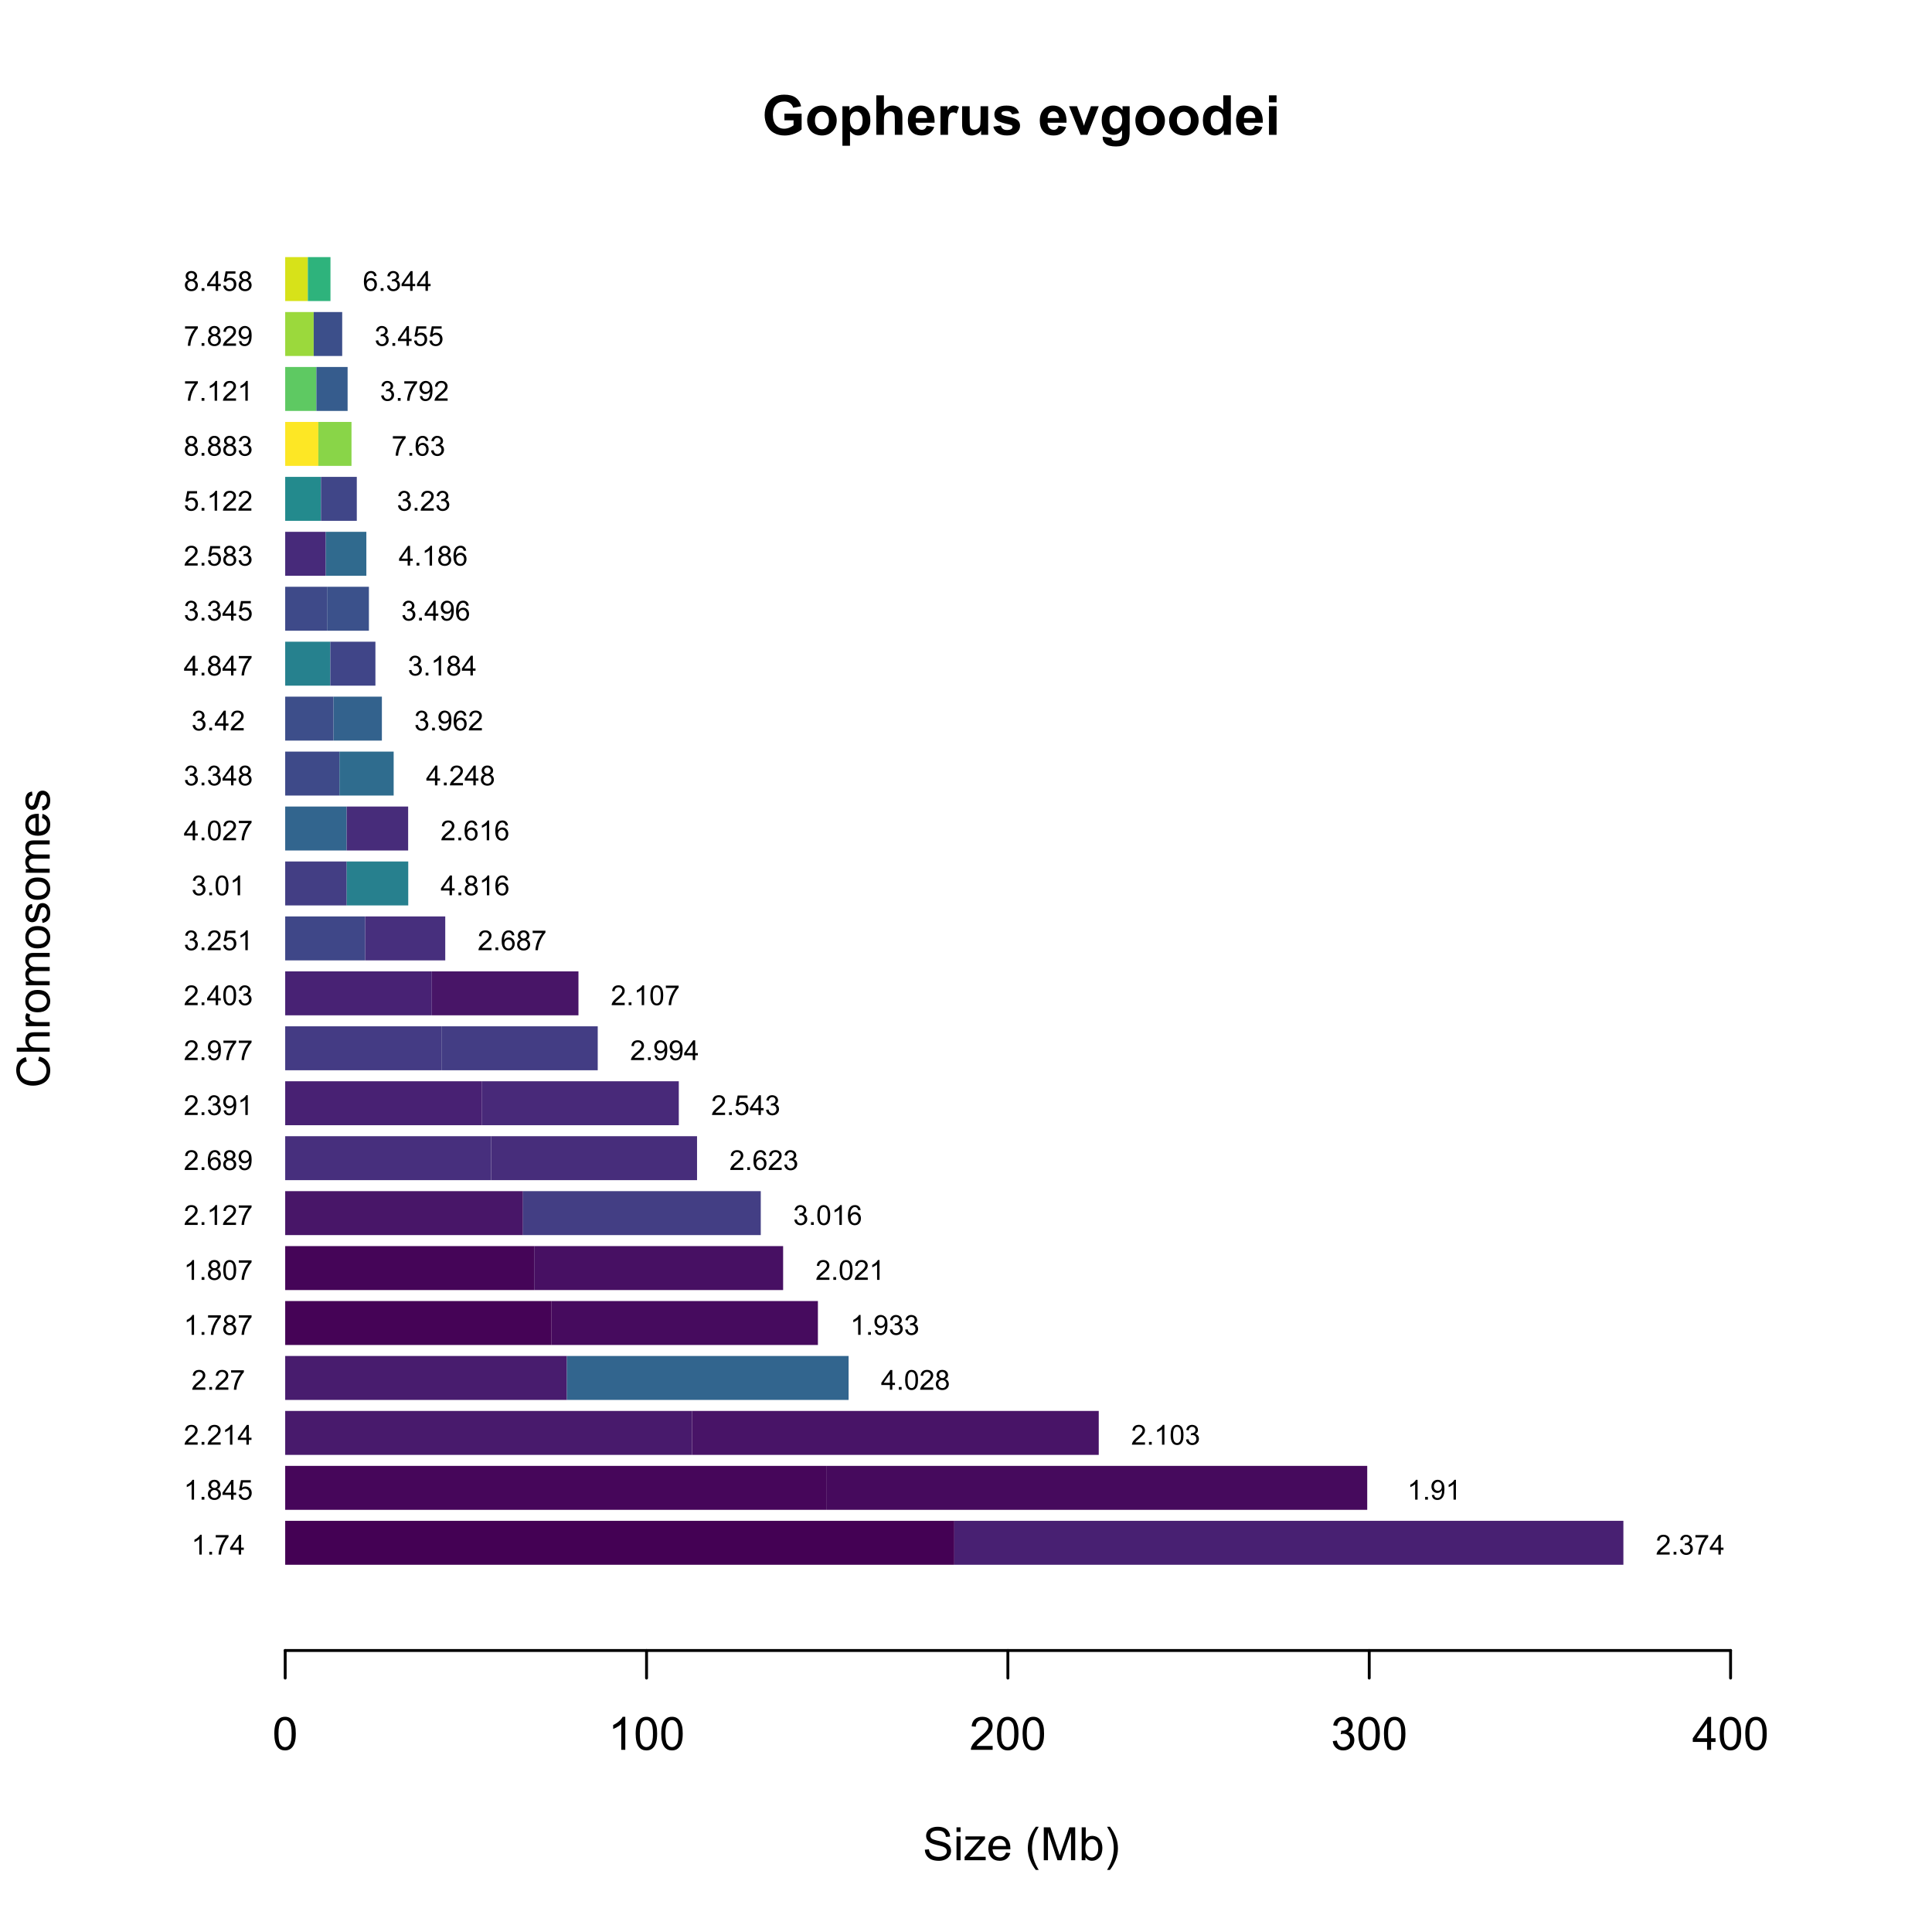<?xml version="1.0" encoding="UTF-8"?>
<svg xmlns="http://www.w3.org/2000/svg" xmlns:xlink="http://www.w3.org/1999/xlink" width="504" height="504" viewBox="0 0 504 504">
<defs>
<g>
<g id="glyph-0-0">
<path d="M 5.844 -3.789 L 5.844 -5.527 L 10.328 -5.527 L 10.328 -1.422 C 9.895 -1 9.262 -0.625 8.434 -0.305 C 7.605 0.016 6.77 0.176 5.922 0.176 C 4.844 0.176 3.902 -0.051 3.102 -0.504 C 2.301 -0.953 1.695 -1.602 1.293 -2.441 C 0.891 -3.285 0.688 -4.199 0.688 -5.188 C 0.688 -6.262 0.914 -7.215 1.363 -8.051 C 1.812 -8.887 2.473 -9.523 3.34 -9.969 C 4 -10.312 4.824 -10.484 5.809 -10.484 C 7.086 -10.484 8.086 -10.215 8.805 -9.68 C 9.527 -9.141 9.988 -8.398 10.195 -7.453 L 8.129 -7.066 C 7.984 -7.574 7.711 -7.973 7.309 -8.266 C 6.906 -8.559 6.406 -8.703 5.809 -8.703 C 4.898 -8.703 4.176 -8.418 3.637 -7.84 C 3.102 -7.262 2.832 -6.406 2.832 -5.273 C 2.832 -4.051 3.105 -3.133 3.648 -2.52 C 4.191 -1.91 4.906 -1.602 5.785 -1.602 C 6.223 -1.602 6.66 -1.688 7.098 -1.859 C 7.535 -2.031 7.914 -2.238 8.227 -2.48 L 8.227 -3.789 Z M 5.844 -3.789 "/>
</g>
<g id="glyph-0-1">
<path d="M 0.578 -3.84 C 0.578 -4.496 0.738 -5.129 1.062 -5.746 C 1.387 -6.359 1.844 -6.828 2.438 -7.152 C 3.027 -7.473 3.691 -7.637 4.422 -7.637 C 5.551 -7.637 6.477 -7.27 7.199 -6.535 C 7.922 -5.801 8.281 -4.875 8.281 -3.754 C 8.281 -2.625 7.918 -1.688 7.188 -0.945 C 6.461 -0.203 5.543 0.168 4.438 0.168 C 3.754 0.168 3.098 0.016 2.477 -0.297 C 1.855 -0.605 1.387 -1.059 1.062 -1.656 C 0.738 -2.254 0.578 -2.98 0.578 -3.84 M 2.602 -3.734 C 2.602 -2.992 2.777 -2.426 3.129 -2.031 C 3.48 -1.637 3.914 -1.441 4.43 -1.441 C 4.945 -1.441 5.379 -1.637 5.727 -2.031 C 6.074 -2.426 6.25 -2.996 6.25 -3.746 C 6.25 -4.48 6.074 -5.043 5.727 -5.434 C 5.379 -5.828 4.945 -6.027 4.43 -6.027 C 3.914 -6.027 3.48 -5.828 3.129 -5.434 C 2.777 -5.043 2.602 -4.473 2.602 -3.734 Z M 2.602 -3.734 "/>
</g>
<g id="glyph-0-2">
<path d="M 0.977 -7.469 L 2.82 -7.469 L 2.82 -6.371 C 3.059 -6.746 3.383 -7.051 3.789 -7.285 C 4.199 -7.52 4.648 -7.637 5.148 -7.637 C 6.016 -7.637 6.75 -7.297 7.355 -6.617 C 7.961 -5.938 8.262 -4.988 8.262 -3.777 C 8.262 -2.527 7.957 -1.559 7.348 -0.867 C 6.738 -0.176 6 0.168 5.133 0.168 C 4.719 0.168 4.348 0.086 4.012 -0.078 C 3.676 -0.242 3.324 -0.523 2.953 -0.922 L 2.953 2.84 L 0.977 2.84 L 0.977 -7.469 M 2.934 -3.859 C 2.934 -3.02 3.098 -2.402 3.43 -2 C 3.766 -1.598 4.168 -1.398 4.648 -1.398 C 5.105 -1.398 5.488 -1.582 5.793 -1.949 C 6.098 -2.32 6.25 -2.922 6.25 -3.762 C 6.25 -4.543 6.094 -5.125 5.781 -5.504 C 5.465 -5.887 5.078 -6.074 4.613 -6.074 C 4.129 -6.074 3.73 -5.887 3.41 -5.516 C 3.09 -5.145 2.934 -4.59 2.934 -3.859 Z M 2.934 -3.859 "/>
</g>
<g id="glyph-0-3">
<path d="M 3.004 -10.309 L 3.004 -6.52 C 3.641 -7.262 4.402 -7.637 5.289 -7.637 C 5.742 -7.637 6.152 -7.551 6.52 -7.383 C 6.883 -7.215 7.16 -7 7.344 -6.734 C 7.527 -6.473 7.656 -6.184 7.723 -5.863 C 7.793 -5.547 7.824 -5.051 7.824 -4.379 L 7.824 0 L 5.852 0 L 5.852 -3.945 C 5.852 -4.727 5.812 -5.223 5.738 -5.434 C 5.664 -5.645 5.531 -5.812 5.34 -5.938 C 5.148 -6.062 4.914 -6.125 4.625 -6.125 C 4.297 -6.125 4.004 -6.043 3.746 -5.887 C 3.488 -5.727 3.301 -5.484 3.18 -5.164 C 3.062 -4.844 3.004 -4.367 3.004 -3.742 L 3.004 0 L 1.027 0 L 1.027 -10.309 Z M 3.004 -10.309 "/>
</g>
<g id="glyph-0-4">
<path d="M 5.359 -2.375 L 7.328 -2.047 C 7.074 -1.324 6.672 -0.773 6.129 -0.398 C 5.582 -0.02 4.898 0.168 4.078 0.168 C 2.781 0.168 1.82 -0.254 1.195 -1.105 C 0.703 -1.785 0.457 -2.641 0.457 -3.676 C 0.457 -4.914 0.781 -5.883 1.426 -6.586 C 2.074 -7.285 2.891 -7.637 3.883 -7.637 C 4.992 -7.637 5.867 -7.27 6.512 -6.535 C 7.152 -5.801 7.461 -4.68 7.434 -3.164 L 2.48 -3.164 C 2.496 -2.578 2.656 -2.121 2.961 -1.797 C 3.266 -1.469 3.645 -1.309 4.098 -1.309 C 4.41 -1.309 4.668 -1.391 4.879 -1.562 C 5.09 -1.73 5.25 -2 5.359 -2.375 M 5.469 -4.375 C 5.457 -4.945 5.309 -5.379 5.027 -5.676 C 4.746 -5.977 4.402 -6.125 4 -6.125 C 3.57 -6.125 3.215 -5.969 2.934 -5.652 C 2.652 -5.34 2.512 -4.914 2.516 -4.375 Z M 5.469 -4.375 "/>
</g>
<g id="glyph-0-5">
<path d="M 2.926 0 L 0.949 0 L 0.949 -7.469 L 2.785 -7.469 L 2.785 -6.406 C 3.098 -6.906 3.379 -7.238 3.633 -7.398 C 3.883 -7.555 4.168 -7.637 4.484 -7.637 C 4.938 -7.637 5.371 -7.512 5.785 -7.262 L 5.176 -5.539 C 4.844 -5.758 4.531 -5.863 4.246 -5.863 C 3.969 -5.863 3.734 -5.789 3.543 -5.637 C 3.352 -5.484 3.199 -5.207 3.09 -4.809 C 2.98 -4.41 2.926 -3.578 2.926 -2.305 Z M 2.926 0 "/>
</g>
<g id="glyph-0-6">
<path d="M 5.949 0 L 5.949 -1.117 C 5.676 -0.719 5.32 -0.406 4.875 -0.176 C 4.434 0.055 3.965 0.168 3.473 0.168 C 2.973 0.168 2.523 0.059 2.125 -0.16 C 1.727 -0.383 1.438 -0.691 1.258 -1.09 C 1.082 -1.488 0.992 -2.039 0.992 -2.742 L 0.992 -7.469 L 2.969 -7.469 L 2.969 -4.035 C 2.969 -2.984 3.004 -2.344 3.074 -2.105 C 3.148 -1.867 3.281 -1.68 3.473 -1.543 C 3.664 -1.406 3.91 -1.336 4.203 -1.336 C 4.543 -1.336 4.844 -1.43 5.113 -1.613 C 5.379 -1.797 5.562 -2.027 5.66 -2.301 C 5.758 -2.578 5.809 -3.25 5.809 -4.316 L 5.809 -7.469 L 7.785 -7.469 L 7.785 0 Z M 5.949 0 "/>
</g>
<g id="glyph-0-7">
<path d="M 0.336 -2.129 L 2.32 -2.434 C 2.406 -2.047 2.574 -1.758 2.832 -1.559 C 3.09 -1.359 3.453 -1.258 3.918 -1.258 C 4.426 -1.258 4.812 -1.352 5.07 -1.539 C 5.242 -1.672 5.328 -1.848 5.328 -2.066 C 5.328 -2.219 5.281 -2.34 5.188 -2.441 C 5.09 -2.535 4.871 -2.621 4.527 -2.699 C 2.934 -3.051 1.926 -3.371 1.496 -3.664 C 0.906 -4.066 0.613 -4.625 0.613 -5.344 C 0.613 -5.992 0.867 -6.535 1.379 -6.977 C 1.891 -7.414 2.68 -7.637 3.754 -7.637 C 4.777 -7.637 5.535 -7.469 6.031 -7.137 C 6.531 -6.805 6.871 -6.312 7.059 -5.66 L 5.195 -5.316 C 5.117 -5.605 4.965 -5.828 4.742 -5.984 C 4.52 -6.137 4.203 -6.215 3.789 -6.215 C 3.27 -6.215 2.898 -6.145 2.672 -5.996 C 2.523 -5.895 2.445 -5.762 2.445 -5.598 C 2.445 -5.457 2.512 -5.336 2.645 -5.238 C 2.82 -5.105 3.438 -4.922 4.488 -4.684 C 5.543 -4.445 6.277 -4.152 6.695 -3.805 C 7.105 -3.453 7.312 -2.961 7.312 -2.336 C 7.312 -1.648 7.027 -1.062 6.453 -0.57 C 5.883 -0.078 5.035 0.168 3.918 0.168 C 2.898 0.168 2.094 -0.039 1.5 -0.449 C 0.91 -0.863 0.52 -1.422 0.336 -2.129 Z M 0.336 -2.129 "/>
</g>
<g id="glyph-0-8">
</g>
<g id="glyph-0-9">
<path d="M 3.086 0 L 0.078 -7.469 L 2.152 -7.469 L 3.559 -3.656 L 3.965 -2.383 C 4.074 -2.707 4.141 -2.922 4.168 -3.023 C 4.234 -3.234 4.305 -3.445 4.379 -3.656 L 5.801 -7.469 L 7.832 -7.469 L 4.867 0 Z M 3.086 0 "/>
</g>
<g id="glyph-0-10">
<path d="M 0.852 0.492 L 3.109 0.766 C 3.145 1.027 3.23 1.211 3.367 1.309 C 3.555 1.449 3.852 1.52 4.254 1.52 C 4.77 1.52 5.156 1.441 5.414 1.285 C 5.586 1.184 5.719 1.016 5.809 0.789 C 5.867 0.625 5.898 0.32 5.898 -0.121 L 5.898 -1.211 C 5.309 -0.402 4.562 0 3.664 0 C 2.66 0 1.867 -0.426 1.281 -1.273 C 0.82 -1.941 0.59 -2.777 0.59 -3.777 C 0.59 -5.027 0.891 -5.984 1.492 -6.645 C 2.098 -7.305 2.844 -7.637 3.742 -7.637 C 4.664 -7.637 5.426 -7.23 6.027 -6.418 L 6.027 -7.469 L 7.875 -7.469 L 7.875 -0.766 C 7.875 0.113 7.801 0.773 7.656 1.211 C 7.512 1.645 7.309 1.988 7.047 2.234 C 6.781 2.484 6.434 2.68 5.992 2.82 C 5.555 2.961 5 3.031 4.332 3.031 C 3.066 3.031 2.168 2.812 1.637 2.379 C 1.109 1.945 0.844 1.398 0.844 0.73 C 0.844 0.664 0.848 0.586 0.852 0.492 M 2.617 -3.887 C 2.617 -3.098 2.77 -2.516 3.074 -2.148 C 3.383 -1.781 3.762 -1.598 4.211 -1.598 C 4.695 -1.598 5.102 -1.785 5.434 -2.164 C 5.77 -2.539 5.934 -3.098 5.934 -3.84 C 5.934 -4.613 5.773 -5.188 5.457 -5.562 C 5.137 -5.938 4.734 -6.125 4.246 -6.125 C 3.773 -6.125 3.383 -5.941 3.074 -5.57 C 2.77 -5.203 2.617 -4.645 2.617 -3.887 Z M 2.617 -3.887 "/>
</g>
<g id="glyph-0-11">
<path d="M 7.883 0 L 6.047 0 L 6.047 -1.098 C 5.742 -0.672 5.383 -0.352 4.969 -0.145 C 4.551 0.062 4.133 0.168 3.711 0.168 C 2.855 0.168 2.121 -0.176 1.508 -0.867 C 0.895 -1.559 0.59 -2.523 0.59 -3.762 C 0.59 -5.027 0.887 -5.988 1.484 -6.648 C 2.078 -7.305 2.832 -7.637 3.742 -7.637 C 4.574 -7.637 5.297 -7.289 5.906 -6.594 L 5.906 -10.309 L 7.883 -10.309 L 7.883 0 M 2.609 -3.895 C 2.609 -3.098 2.719 -2.523 2.938 -2.164 C 3.258 -1.648 3.703 -1.391 4.273 -1.391 C 4.73 -1.391 5.117 -1.586 5.434 -1.973 C 5.754 -2.359 5.914 -2.938 5.914 -3.707 C 5.914 -4.562 5.758 -5.18 5.449 -5.559 C 5.141 -5.934 4.742 -6.125 4.262 -6.125 C 3.793 -6.125 3.398 -5.938 3.082 -5.566 C 2.766 -5.191 2.609 -4.637 2.609 -3.895 Z M 2.609 -3.895 "/>
</g>
<g id="glyph-0-12">
<path d="M 1.035 -8.48 L 1.035 -10.309 L 3.008 -10.309 L 3.008 -8.48 L 1.035 -8.48 M 1.035 0 L 1.035 -7.469 L 3.008 -7.469 L 3.008 0 Z M 1.035 0 "/>
</g>
<g id="glyph-1-0">
<path d="M 0.539 -2.758 L 1.609 -2.852 C 1.66 -2.422 1.781 -2.07 1.965 -1.797 C 2.152 -1.52 2.438 -1.297 2.828 -1.129 C 3.219 -0.957 3.66 -0.875 4.148 -0.875 C 4.582 -0.875 4.965 -0.938 5.297 -1.066 C 5.629 -1.195 5.875 -1.371 6.039 -1.598 C 6.199 -1.82 6.281 -2.066 6.281 -2.332 C 6.281 -2.602 6.203 -2.836 6.047 -3.039 C 5.891 -3.238 5.633 -3.406 5.273 -3.547 C 5.043 -3.633 4.531 -3.773 3.742 -3.965 C 2.953 -4.152 2.402 -4.332 2.086 -4.5 C 1.676 -4.715 1.371 -4.98 1.168 -5.301 C 0.969 -5.617 0.867 -5.973 0.867 -6.367 C 0.867 -6.805 0.992 -7.207 1.234 -7.586 C 1.484 -7.961 1.84 -8.246 2.312 -8.445 C 2.785 -8.637 3.312 -8.734 3.891 -8.734 C 4.527 -8.734 5.09 -8.633 5.574 -8.43 C 6.062 -8.223 6.434 -7.922 6.695 -7.523 C 6.957 -7.125 7.098 -6.672 7.117 -6.172 L 6.031 -6.086 C 5.969 -6.629 5.773 -7.039 5.434 -7.32 C 5.098 -7.594 4.598 -7.734 3.938 -7.734 C 3.25 -7.734 2.75 -7.609 2.434 -7.355 C 2.121 -7.105 1.961 -6.801 1.961 -6.445 C 1.961 -6.137 2.074 -5.883 2.297 -5.684 C 2.516 -5.484 3.086 -5.281 4.012 -5.07 C 4.934 -4.863 5.566 -4.68 5.914 -4.523 C 6.41 -4.293 6.781 -4 7.02 -3.648 C 7.258 -3.293 7.375 -2.887 7.375 -2.426 C 7.375 -1.969 7.246 -1.539 6.984 -1.133 C 6.723 -0.73 6.348 -0.414 5.855 -0.191 C 5.367 0.035 4.812 0.148 4.203 0.148 C 3.422 0.148 2.773 0.031 2.246 -0.195 C 1.723 -0.418 1.309 -0.762 1.012 -1.215 C 0.711 -1.672 0.555 -2.188 0.539 -2.758 Z M 0.539 -2.758 "/>
</g>
<g id="glyph-1-1">
<path d="M 0.797 -7.375 L 0.797 -8.59 L 1.852 -8.59 L 1.852 -7.375 L 0.797 -7.375 M 0.797 0 L 0.797 -6.223 L 1.852 -6.223 L 1.852 0 Z M 0.797 0 "/>
</g>
<g id="glyph-1-2">
<path d="M 0.234 0 L 0.234 -0.855 L 4.195 -5.402 C 3.746 -5.379 3.348 -5.367 3.008 -5.367 L 0.469 -5.367 L 0.469 -6.223 L 5.555 -6.223 L 5.555 -5.523 L 2.188 -1.578 L 1.535 -0.855 C 2.008 -0.891 2.449 -0.906 2.867 -0.906 L 5.742 -0.906 L 5.742 0 Z M 0.234 0 "/>
</g>
<g id="glyph-1-3">
<path d="M 5.051 -2.004 L 6.141 -1.867 C 5.969 -1.23 5.648 -0.738 5.188 -0.387 C 4.719 -0.035 4.125 0.141 3.406 0.141 C 2.492 0.141 1.773 -0.141 1.238 -0.699 C 0.707 -1.262 0.438 -2.047 0.438 -3.059 C 0.438 -4.105 0.711 -4.918 1.25 -5.496 C 1.789 -6.074 2.484 -6.363 3.344 -6.363 C 4.18 -6.363 4.859 -6.078 5.383 -5.516 C 5.914 -4.945 6.176 -4.148 6.176 -3.125 C 6.176 -3.059 6.172 -2.965 6.172 -2.844 L 1.531 -2.844 C 1.566 -2.156 1.762 -1.633 2.109 -1.273 C 2.457 -0.906 2.891 -0.727 3.41 -0.727 C 3.797 -0.727 4.125 -0.828 4.398 -1.031 C 4.672 -1.234 4.891 -1.559 5.051 -2.004 M 1.586 -3.711 L 5.062 -3.711 C 5.016 -4.23 4.883 -4.625 4.664 -4.887 C 4.328 -5.293 3.891 -5.496 3.359 -5.496 C 2.871 -5.496 2.465 -5.332 2.137 -5.008 C 1.805 -4.684 1.625 -4.25 1.586 -3.711 Z M 1.586 -3.711 "/>
</g>
<g id="glyph-1-4">
</g>
<g id="glyph-1-5">
<path d="M 2.805 2.523 C 2.223 1.789 1.73 0.93 1.328 -0.055 C 0.93 -1.035 0.727 -2.055 0.727 -3.109 C 0.727 -4.039 0.875 -4.93 1.18 -5.781 C 1.531 -6.77 2.07 -7.754 2.805 -8.734 L 3.562 -8.734 C 3.09 -7.922 2.777 -7.344 2.625 -6.996 C 2.387 -6.457 2.199 -5.895 2.062 -5.309 C 1.895 -4.578 1.812 -3.844 1.812 -3.105 C 1.812 -1.227 2.395 0.652 3.562 2.523 Z M 2.805 2.523 "/>
</g>
<g id="glyph-1-6">
<path d="M 0.891 0 L 0.891 -8.59 L 2.602 -8.59 L 4.633 -2.508 C 4.82 -1.941 4.957 -1.516 5.047 -1.234 C 5.141 -1.547 5.293 -2.008 5.5 -2.613 L 7.559 -8.59 L 9.086 -8.59 L 9.086 0 L 7.992 0 L 7.992 -7.188 L 5.496 0 L 4.469 0 L 1.984 -7.312 L 1.984 0 Z M 0.891 0 "/>
</g>
<g id="glyph-1-7">
<path d="M 1.766 0 L 0.785 0 L 0.785 -8.59 L 1.84 -8.59 L 1.84 -5.523 C 2.285 -6.082 2.852 -6.363 3.547 -6.363 C 3.926 -6.363 4.289 -6.285 4.633 -6.133 C 4.973 -5.977 5.254 -5.762 5.477 -5.48 C 5.695 -5.203 5.867 -4.863 5.992 -4.469 C 6.117 -4.074 6.18 -3.652 6.18 -3.203 C 6.18 -2.141 5.918 -1.312 5.391 -0.734 C 4.863 -0.152 4.23 0.141 3.492 0.141 C 2.758 0.141 2.18 -0.168 1.766 -0.781 L 1.766 0 M 1.75 -3.156 C 1.75 -2.41 1.852 -1.871 2.055 -1.539 C 2.387 -1 2.836 -0.727 3.406 -0.727 C 3.863 -0.727 4.262 -0.926 4.602 -1.328 C 4.934 -1.727 5.102 -2.324 5.102 -3.117 C 5.102 -3.93 4.941 -4.531 4.621 -4.914 C 4.297 -5.305 3.906 -5.496 3.453 -5.496 C 2.988 -5.496 2.59 -5.297 2.258 -4.895 C 1.922 -4.496 1.75 -3.914 1.75 -3.156 Z M 1.75 -3.156 "/>
</g>
<g id="glyph-1-8">
<path d="M 1.484 2.523 L 0.727 2.523 C 1.895 0.652 2.477 -1.227 2.477 -3.105 C 2.477 -3.84 2.395 -4.566 2.227 -5.289 C 2.094 -5.875 1.906 -6.438 1.672 -6.977 C 1.516 -7.328 1.203 -7.914 0.727 -8.734 L 1.484 -8.734 C 2.215 -7.754 2.758 -6.77 3.109 -5.781 C 3.41 -4.93 3.562 -4.039 3.562 -3.109 C 3.562 -2.055 3.359 -1.035 2.957 -0.055 C 2.551 0.93 2.059 1.789 1.484 2.523 Z M 1.484 2.523 "/>
</g>
<g id="glyph-1-9">
<path d="M 0.5 -4.234 C 0.5 -5.25 0.602 -6.07 0.812 -6.688 C 1.02 -7.309 1.332 -7.785 1.742 -8.121 C 2.156 -8.457 2.672 -8.625 3.297 -8.625 C 3.758 -8.625 4.164 -8.531 4.512 -8.348 C 4.859 -8.16 5.145 -7.895 5.375 -7.543 C 5.598 -7.195 5.777 -6.77 5.906 -6.266 C 6.035 -5.766 6.102 -5.086 6.102 -4.234 C 6.102 -3.227 5.996 -2.414 5.789 -1.797 C 5.582 -1.176 5.273 -0.699 4.859 -0.359 C 4.449 -0.023 3.926 0.148 3.297 0.148 C 2.469 0.148 1.82 -0.152 1.348 -0.742 C 0.781 -1.461 0.5 -2.621 0.5 -4.234 M 1.582 -4.234 C 1.582 -2.824 1.746 -1.887 2.078 -1.422 C 2.406 -0.953 2.812 -0.719 3.297 -0.719 C 3.781 -0.719 4.191 -0.953 4.52 -1.422 C 4.852 -1.891 5.016 -2.828 5.016 -4.234 C 5.016 -5.648 4.852 -6.59 4.52 -7.055 C 4.191 -7.52 3.781 -7.75 3.289 -7.75 C 2.801 -7.75 2.414 -7.547 2.125 -7.137 C 1.766 -6.613 1.582 -5.645 1.582 -4.234 Z M 1.582 -4.234 "/>
</g>
<g id="glyph-1-10">
<path d="M 4.469 0 L 3.414 0 L 3.414 -6.719 C 3.16 -6.477 2.828 -6.234 2.418 -5.992 C 2.004 -5.75 1.633 -5.57 1.305 -5.449 L 1.305 -6.469 C 1.895 -6.746 2.41 -7.082 2.852 -7.477 C 3.293 -7.871 3.605 -8.254 3.789 -8.625 L 4.469 -8.625 Z M 4.469 0 "/>
</g>
<g id="glyph-1-11">
<path d="M 6.039 -1.016 L 6.039 0 L 0.363 0 C 0.355 -0.254 0.395 -0.5 0.484 -0.734 C 0.629 -1.117 0.863 -1.5 1.18 -1.875 C 1.5 -2.25 1.957 -2.684 2.562 -3.176 C 3.492 -3.941 4.125 -4.547 4.453 -4.996 C 4.781 -5.441 4.945 -5.867 4.945 -6.266 C 4.945 -6.68 4.797 -7.035 4.496 -7.32 C 4.199 -7.609 3.809 -7.75 3.328 -7.75 C 2.82 -7.75 2.414 -7.602 2.109 -7.297 C 1.805 -6.992 1.648 -6.57 1.648 -6.031 L 0.562 -6.141 C 0.637 -6.949 0.918 -7.566 1.398 -7.988 C 1.883 -8.414 2.535 -8.625 3.352 -8.625 C 4.176 -8.625 4.828 -8.398 5.309 -7.938 C 5.789 -7.484 6.031 -6.914 6.031 -6.242 C 6.031 -5.895 5.957 -5.559 5.82 -5.227 C 5.676 -4.895 5.445 -4.543 5.117 -4.18 C 4.793 -3.809 4.25 -3.305 3.492 -2.664 C 2.859 -2.133 2.453 -1.773 2.273 -1.586 C 2.094 -1.395 1.945 -1.203 1.828 -1.016 Z M 6.039 -1.016 "/>
</g>
<g id="glyph-1-12">
<path d="M 0.504 -2.266 L 1.559 -2.406 C 1.68 -1.812 1.887 -1.379 2.176 -1.117 C 2.469 -0.852 2.82 -0.719 3.242 -0.719 C 3.734 -0.719 4.156 -0.891 4.496 -1.234 C 4.84 -1.578 5.008 -2.004 5.008 -2.516 C 5.008 -2.996 4.852 -3.398 4.535 -3.711 C 4.219 -4.027 3.816 -4.184 3.328 -4.184 C 3.129 -4.184 2.879 -4.145 2.586 -4.066 L 2.703 -4.992 C 2.773 -4.984 2.828 -4.98 2.871 -4.98 C 3.32 -4.98 3.723 -5.098 4.086 -5.332 C 4.441 -5.566 4.621 -5.926 4.625 -6.414 C 4.621 -6.805 4.492 -7.121 4.23 -7.375 C 3.969 -7.629 3.629 -7.758 3.219 -7.758 C 2.805 -7.758 2.465 -7.629 2.191 -7.371 C 1.918 -7.113 1.742 -6.727 1.664 -6.211 L 0.609 -6.398 C 0.738 -7.105 1.031 -7.652 1.488 -8.043 C 1.945 -8.43 2.516 -8.625 3.195 -8.625 C 3.664 -8.625 4.094 -8.523 4.488 -8.324 C 4.883 -8.121 5.184 -7.848 5.395 -7.5 C 5.602 -7.152 5.707 -6.781 5.707 -6.391 C 5.707 -6.02 5.609 -5.684 5.406 -5.379 C 5.211 -5.074 4.914 -4.832 4.523 -4.652 C 5.031 -4.535 5.426 -4.293 5.707 -3.922 C 5.988 -3.555 6.129 -3.09 6.129 -2.539 C 6.129 -1.789 5.855 -1.152 5.309 -0.629 C 4.762 -0.109 4.07 0.152 3.234 0.152 C 2.48 0.152 1.855 -0.074 1.355 -0.523 C 0.859 -0.969 0.574 -1.555 0.504 -2.266 Z M 0.504 -2.266 "/>
</g>
<g id="glyph-1-13">
<path d="M 3.879 0 L 3.879 -2.055 L 0.152 -2.055 L 0.152 -3.023 L 4.07 -8.59 L 4.934 -8.59 L 4.934 -3.023 L 6.094 -3.023 L 6.094 -2.055 L 4.934 -2.055 L 4.934 0 L 3.879 0 M 3.879 -3.023 L 3.879 -6.898 L 1.188 -3.023 Z M 3.879 -3.023 "/>
</g>
<g id="glyph-2-0">
<path d="M -3.012 -7.055 L -2.723 -8.191 C -1.789 -7.953 -1.078 -7.523 -0.59 -6.906 C -0.098 -6.285 0.148 -5.527 0.148 -4.633 C 0.148 -3.711 -0.043 -2.957 -0.418 -2.375 C -0.797 -1.797 -1.344 -1.355 -2.055 -1.051 C -2.77 -0.75 -3.539 -0.598 -4.359 -0.598 C -5.254 -0.598 -6.035 -0.77 -6.699 -1.109 C -7.367 -1.453 -7.871 -1.938 -8.219 -2.57 C -8.562 -3.199 -8.734 -3.895 -8.734 -4.652 C -8.734 -5.512 -8.516 -6.234 -8.078 -6.82 C -7.641 -7.406 -7.027 -7.812 -6.234 -8.047 L -5.969 -6.926 C -6.594 -6.727 -7.051 -6.438 -7.336 -6.059 C -7.621 -5.68 -7.766 -5.203 -7.766 -4.629 C -7.766 -3.969 -7.605 -3.418 -7.289 -2.973 C -6.973 -2.531 -6.547 -2.219 -6.016 -2.039 C -5.48 -1.859 -4.93 -1.77 -4.367 -1.77 C -3.633 -1.77 -2.996 -1.875 -2.453 -2.09 C -1.906 -2.301 -1.5 -2.633 -1.23 -3.082 C -0.961 -3.531 -0.824 -4.016 -0.824 -4.539 C -0.824 -5.176 -1.008 -5.715 -1.375 -6.156 C -1.742 -6.598 -2.289 -6.898 -3.012 -7.055 Z M -3.012 -7.055 "/>
</g>
<g id="glyph-2-1">
<path d="M 0 -0.789 L -8.59 -0.793 L -8.59 -1.848 L -5.508 -1.848 C -6.078 -2.336 -6.363 -2.957 -6.363 -3.711 C -6.363 -4.168 -6.273 -4.57 -6.09 -4.91 C -5.91 -5.25 -5.656 -5.492 -5.336 -5.641 C -5.016 -5.785 -4.555 -5.859 -3.941 -5.859 L 0 -5.859 L 0 -4.805 L -3.941 -4.805 C -4.469 -4.805 -4.855 -4.691 -5.094 -4.461 C -5.336 -4.234 -5.453 -3.91 -5.453 -3.492 C -5.453 -3.18 -5.375 -2.887 -5.211 -2.609 C -5.051 -2.336 -4.828 -2.141 -4.555 -2.023 C -4.273 -1.906 -3.891 -1.848 -3.406 -1.848 L 0 -1.844 Z M 0 -0.789 "/>
</g>
<g id="glyph-2-2">
<path d="M 0 -0.781 L -6.223 -0.781 L -6.223 -1.73 L -5.281 -1.73 C -5.719 -1.969 -6.012 -2.195 -6.152 -2.398 C -6.293 -2.605 -6.363 -2.828 -6.363 -3.078 C -6.363 -3.43 -6.25 -3.793 -6.023 -4.16 L -5.047 -3.797 C -5.195 -3.539 -5.273 -3.281 -5.273 -3.023 C -5.273 -2.793 -5.203 -2.586 -5.066 -2.402 C -4.926 -2.219 -4.734 -2.086 -4.488 -2.012 C -4.113 -1.895 -3.703 -1.836 -3.258 -1.836 L 0 -1.836 Z M 0 -0.781 "/>
</g>
<g id="glyph-2-3">
<path d="M -3.109 -0.398 C -4.262 -0.398 -5.117 -0.719 -5.672 -1.359 C -6.133 -1.895 -6.363 -2.547 -6.363 -3.316 C -6.363 -4.172 -6.082 -4.871 -5.523 -5.414 C -4.961 -5.957 -4.188 -6.227 -3.199 -6.227 C -2.398 -6.227 -1.77 -6.109 -1.309 -5.867 C -0.852 -5.629 -0.492 -5.277 -0.238 -4.82 C 0.012 -4.359 0.141 -3.859 0.141 -3.316 C 0.141 -2.445 -0.141 -1.742 -0.695 -1.203 C -1.254 -0.668 -2.059 -0.398 -3.109 -0.398 M -3.109 -1.484 C -2.312 -1.484 -1.719 -1.656 -1.32 -2.004 C -0.926 -2.352 -0.727 -2.789 -0.727 -3.316 C -0.727 -3.84 -0.926 -4.273 -1.324 -4.625 C -1.723 -4.969 -2.328 -5.145 -3.145 -5.145 C -3.914 -5.145 -4.5 -4.969 -4.895 -4.621 C -5.293 -4.27 -5.492 -3.836 -5.492 -3.316 C -5.492 -2.789 -5.293 -2.352 -4.898 -2.004 C -4.504 -1.656 -3.906 -1.484 -3.109 -1.484 Z M -3.109 -1.484 "/>
</g>
<g id="glyph-2-4">
<path d="M 0 -0.789 L -6.223 -0.793 L -6.223 -1.734 L -5.352 -1.734 C -5.656 -1.93 -5.898 -2.188 -6.086 -2.516 C -6.27 -2.836 -6.363 -3.207 -6.363 -3.621 C -6.363 -4.082 -6.266 -4.461 -6.078 -4.754 C -5.883 -5.051 -5.617 -5.258 -5.273 -5.379 C -6 -5.871 -6.363 -6.512 -6.363 -7.301 C -6.363 -7.918 -6.191 -8.391 -5.852 -8.727 C -5.508 -9.055 -4.98 -9.223 -4.27 -9.223 L 0 -9.223 L 0 -8.172 L -3.918 -8.172 C -4.34 -8.172 -4.645 -8.141 -4.832 -8.07 C -5.016 -8.004 -5.164 -7.879 -5.277 -7.699 C -5.391 -7.52 -5.449 -7.309 -5.449 -7.066 C -5.449 -6.629 -5.305 -6.266 -5.012 -5.977 C -4.723 -5.688 -4.254 -5.543 -3.613 -5.543 L 0 -5.543 L 0 -4.488 L -4.043 -4.488 C -4.512 -4.488 -4.863 -4.402 -5.098 -4.23 C -5.332 -4.059 -5.449 -3.777 -5.449 -3.387 C -5.449 -3.09 -5.371 -2.816 -5.215 -2.562 C -5.059 -2.312 -4.828 -2.129 -4.531 -2.016 C -4.227 -1.902 -3.793 -1.848 -3.227 -1.848 L 0 -1.844 Z M 0 -0.789 "/>
</g>
<g id="glyph-2-5">
<path d="M -1.859 -0.371 L -2.023 -1.414 C -1.602 -1.469 -1.281 -1.633 -1.059 -1.902 C -0.836 -2.168 -0.727 -2.543 -0.727 -3.023 C -0.727 -3.508 -0.824 -3.867 -1.023 -4.102 C -1.219 -4.336 -1.449 -4.453 -1.715 -4.453 C -1.953 -4.453 -2.141 -4.348 -2.277 -4.141 C -2.371 -3.996 -2.492 -3.641 -2.637 -3.062 C -2.832 -2.289 -3 -1.754 -3.145 -1.457 C -3.285 -1.156 -3.484 -0.93 -3.734 -0.777 C -3.988 -0.621 -4.266 -0.547 -4.57 -0.547 C -4.848 -0.547 -5.105 -0.609 -5.34 -0.734 C -5.578 -0.863 -5.773 -1.035 -5.93 -1.254 C -6.051 -1.418 -6.152 -1.641 -6.238 -1.926 C -6.32 -2.207 -6.363 -2.512 -6.363 -2.836 C -6.363 -3.324 -6.293 -3.754 -6.152 -4.121 C -6.012 -4.492 -5.82 -4.762 -5.582 -4.938 C -5.34 -5.113 -5.02 -5.234 -4.617 -5.305 L -4.477 -4.273 C -4.797 -4.227 -5.047 -4.09 -5.227 -3.863 C -5.406 -3.641 -5.496 -3.324 -5.496 -2.914 C -5.496 -2.426 -5.414 -2.082 -5.258 -1.875 C -5.094 -1.668 -4.906 -1.566 -4.695 -1.566 C -4.555 -1.566 -4.434 -1.605 -4.324 -1.695 C -4.211 -1.777 -4.117 -1.914 -4.043 -2.098 C -4.004 -2.203 -3.914 -2.516 -3.773 -3.031 C -3.574 -3.773 -3.41 -4.297 -3.285 -4.59 C -3.156 -4.887 -2.973 -5.117 -2.73 -5.285 C -2.488 -5.453 -2.188 -5.535 -1.828 -5.539 C -1.477 -5.535 -1.145 -5.434 -0.836 -5.23 C -0.523 -5.023 -0.285 -4.727 -0.113 -4.344 C 0.055 -3.953 0.141 -3.516 0.141 -3.031 C 0.141 -2.219 -0.027 -1.605 -0.363 -1.18 C -0.699 -0.758 -1.199 -0.488 -1.859 -0.371 Z M -1.859 -0.371 "/>
</g>
<g id="glyph-2-6">
<path d="M -2.004 -5.051 L -1.867 -6.141 C -1.23 -5.969 -0.738 -5.648 -0.387 -5.188 C -0.035 -4.719 0.141 -4.125 0.141 -3.406 C 0.141 -2.492 -0.141 -1.773 -0.699 -1.238 C -1.262 -0.707 -2.047 -0.441 -3.059 -0.441 C -4.105 -0.441 -4.918 -0.711 -5.496 -1.25 C -6.074 -1.789 -6.363 -2.484 -6.363 -3.348 C -6.363 -4.18 -6.078 -4.859 -5.516 -5.383 C -4.945 -5.914 -4.148 -6.176 -3.121 -6.176 C -3.059 -6.176 -2.965 -6.172 -2.84 -6.172 L -2.844 -1.531 C -2.156 -1.566 -1.633 -1.762 -1.27 -2.109 C -0.906 -2.457 -0.727 -2.891 -0.727 -3.41 C -0.727 -3.797 -0.828 -4.125 -1.031 -4.398 C -1.234 -4.672 -1.559 -4.891 -2.004 -5.051 M -3.711 -1.59 L -3.707 -5.062 C -4.23 -5.016 -4.625 -4.883 -4.887 -4.664 C -5.293 -4.328 -5.496 -3.891 -5.496 -3.359 C -5.496 -2.871 -5.332 -2.465 -5.008 -2.137 C -4.684 -1.805 -4.25 -1.625 -3.711 -1.59 Z M -3.711 -1.59 "/>
</g>
<g id="glyph-3-0">
<path d="M 2.684 0 L 2.051 0 L 2.051 -4.031 C 1.898 -3.887 1.699 -3.742 1.449 -3.598 C 1.203 -3.449 0.98 -3.344 0.785 -3.27 L 0.785 -3.883 C 1.137 -4.047 1.445 -4.25 1.711 -4.484 C 1.977 -4.723 2.164 -4.953 2.273 -5.176 L 2.684 -5.176 Z M 2.684 0 "/>
</g>
<g id="glyph-3-1">
<path d="M 0.652 0 L 0.652 -0.719 L 1.375 -0.719 L 1.375 0 Z M 0.652 0 "/>
</g>
<g id="glyph-3-2">
<path d="M 0.34 -4.48 L 0.34 -5.086 L 3.676 -5.086 L 3.676 -4.594 C 3.348 -4.246 3.023 -3.781 2.703 -3.203 C 2.379 -2.625 2.129 -2.027 1.953 -1.418 C 1.828 -0.984 1.746 -0.512 1.711 0 L 1.062 0 C 1.07 -0.406 1.148 -0.895 1.301 -1.469 C 1.453 -2.043 1.672 -2.598 1.957 -3.129 C 2.242 -3.664 2.543 -4.113 2.863 -4.48 Z M 0.34 -4.48 "/>
</g>
<g id="glyph-3-3">
<path d="M 2.328 0 L 2.328 -1.234 L 0.09 -1.234 L 0.09 -1.812 L 2.441 -5.152 L 2.961 -5.152 L 2.961 -1.812 L 3.656 -1.812 L 3.656 -1.234 L 2.961 -1.234 L 2.961 0 L 2.328 0 M 2.328 -1.812 L 2.328 -4.137 L 0.715 -1.812 Z M 2.328 -1.812 "/>
</g>
<g id="glyph-3-4">
<path d="M 3.625 -0.609 L 3.625 0 L 0.219 0 C 0.215 -0.152 0.238 -0.297 0.293 -0.438 C 0.379 -0.672 0.516 -0.898 0.707 -1.125 C 0.898 -1.352 1.176 -1.609 1.535 -1.906 C 2.098 -2.363 2.477 -2.73 2.672 -2.996 C 2.867 -3.266 2.969 -3.52 2.969 -3.758 C 2.969 -4.008 2.879 -4.219 2.699 -4.395 C 2.52 -4.566 2.285 -4.652 1.996 -4.652 C 1.691 -4.652 1.449 -4.559 1.266 -4.375 C 1.082 -4.195 0.988 -3.941 0.988 -3.617 L 0.336 -3.684 C 0.383 -4.168 0.551 -4.539 0.84 -4.793 C 1.129 -5.047 1.52 -5.176 2.012 -5.176 C 2.504 -5.176 2.898 -5.039 3.184 -4.762 C 3.473 -4.488 3.617 -4.148 3.617 -3.742 C 3.617 -3.539 3.574 -3.336 3.492 -3.137 C 3.406 -2.938 3.266 -2.727 3.07 -2.508 C 2.875 -2.285 2.551 -1.984 2.094 -1.598 C 1.715 -1.281 1.473 -1.066 1.363 -0.949 C 1.258 -0.836 1.168 -0.723 1.098 -0.609 Z M 3.625 -0.609 "/>
</g>
<g id="glyph-3-5">
<path d="M 0.301 -1.359 L 0.934 -1.445 C 1.008 -1.086 1.133 -0.828 1.305 -0.668 C 1.48 -0.512 1.691 -0.434 1.945 -0.434 C 2.242 -0.434 2.492 -0.535 2.699 -0.742 C 2.902 -0.949 3.004 -1.203 3.004 -1.508 C 3.004 -1.797 2.91 -2.039 2.723 -2.227 C 2.531 -2.414 2.289 -2.512 1.996 -2.512 C 1.879 -2.512 1.727 -2.488 1.551 -2.441 L 1.621 -2.996 C 1.664 -2.992 1.695 -2.988 1.723 -2.988 C 1.992 -2.988 2.234 -3.059 2.449 -3.199 C 2.664 -3.34 2.773 -3.555 2.773 -3.848 C 2.773 -4.082 2.695 -4.273 2.539 -4.426 C 2.383 -4.578 2.18 -4.656 1.93 -4.656 C 1.684 -4.656 1.48 -4.578 1.316 -4.422 C 1.152 -4.27 1.047 -4.035 1 -3.727 L 0.367 -3.84 C 0.441 -4.262 0.617 -4.594 0.895 -4.824 C 1.168 -5.059 1.508 -5.176 1.914 -5.176 C 2.195 -5.176 2.457 -5.113 2.691 -4.992 C 2.93 -4.875 3.109 -4.707 3.234 -4.5 C 3.363 -4.293 3.426 -4.07 3.426 -3.836 C 3.426 -3.613 3.363 -3.41 3.246 -3.227 C 3.125 -3.043 2.949 -2.898 2.715 -2.793 C 3.02 -2.723 3.254 -2.574 3.426 -2.355 C 3.594 -2.133 3.676 -1.855 3.676 -1.523 C 3.676 -1.07 3.512 -0.691 3.184 -0.379 C 2.855 -0.066 2.441 0.09 1.941 0.09 C 1.488 0.09 1.113 -0.043 0.812 -0.312 C 0.516 -0.582 0.344 -0.93 0.301 -1.359 Z M 0.301 -1.359 "/>
</g>
<g id="glyph-3-6">
<path d="M 1.273 -2.793 C 1.012 -2.891 0.816 -3.027 0.688 -3.207 C 0.562 -3.383 0.5 -3.598 0.5 -3.848 C 0.5 -4.223 0.633 -4.535 0.902 -4.793 C 1.172 -5.047 1.531 -5.176 1.98 -5.176 C 2.43 -5.176 2.793 -5.043 3.066 -4.781 C 3.34 -4.523 3.477 -4.203 3.477 -3.828 C 3.477 -3.59 3.414 -3.383 3.289 -3.203 C 3.164 -3.027 2.973 -2.891 2.719 -2.793 C 3.035 -2.691 3.273 -2.523 3.441 -2.297 C 3.605 -2.066 3.688 -1.793 3.688 -1.473 C 3.688 -1.031 3.531 -0.66 3.219 -0.363 C 2.91 -0.062 2.5 0.086 1.988 0.086 C 1.48 0.086 1.07 -0.062 0.758 -0.363 C 0.449 -0.664 0.293 -1.039 0.293 -1.492 C 0.293 -1.824 0.375 -2.105 0.547 -2.332 C 0.715 -2.559 0.957 -2.711 1.273 -2.793 M 1.145 -3.867 C 1.145 -3.625 1.223 -3.426 1.383 -3.27 C 1.539 -3.113 1.742 -3.039 1.992 -3.039 C 2.238 -3.039 2.438 -3.113 2.594 -3.27 C 2.75 -3.422 2.828 -3.609 2.828 -3.832 C 2.828 -4.062 2.746 -4.258 2.586 -4.418 C 2.426 -4.574 2.227 -4.656 1.984 -4.656 C 1.746 -4.656 1.543 -4.578 1.387 -4.422 C 1.227 -4.27 1.145 -4.082 1.145 -3.867 M 0.941 -1.488 C 0.941 -1.305 0.984 -1.133 1.07 -0.965 C 1.156 -0.793 1.281 -0.664 1.453 -0.57 C 1.621 -0.48 1.801 -0.434 1.996 -0.434 C 2.301 -0.434 2.547 -0.531 2.746 -0.723 C 2.941 -0.918 3.039 -1.164 3.039 -1.465 C 3.039 -1.77 2.941 -2.023 2.738 -2.223 C 2.535 -2.422 2.281 -2.52 1.977 -2.52 C 1.68 -2.52 1.43 -2.422 1.234 -2.227 C 1.039 -2.027 0.941 -1.781 0.941 -1.488 Z M 0.941 -1.488 "/>
</g>
<g id="glyph-3-7">
<path d="M 0.297 -1.352 L 0.965 -1.406 C 1.012 -1.082 1.125 -0.84 1.305 -0.676 C 1.484 -0.516 1.703 -0.434 1.953 -0.434 C 2.258 -0.434 2.516 -0.547 2.727 -0.777 C 2.938 -1.008 3.043 -1.312 3.043 -1.691 C 3.043 -2.051 2.941 -2.336 2.742 -2.547 C 2.539 -2.754 2.273 -2.859 1.945 -2.859 C 1.738 -2.859 1.555 -2.812 1.391 -2.719 C 1.227 -2.625 1.098 -2.508 1.004 -2.359 L 0.41 -2.438 L 0.91 -5.082 L 3.473 -5.082 L 3.473 -4.48 L 1.418 -4.48 L 1.141 -3.094 C 1.449 -3.309 1.773 -3.418 2.113 -3.418 C 2.562 -3.418 2.941 -3.262 3.25 -2.949 C 3.562 -2.637 3.715 -2.238 3.715 -1.746 C 3.715 -1.281 3.578 -0.879 3.309 -0.539 C 2.977 -0.121 2.527 0.086 1.953 0.086 C 1.484 0.086 1.102 -0.043 0.809 -0.305 C 0.512 -0.566 0.34 -0.918 0.297 -1.352 Z M 0.297 -1.352 "/>
</g>
<g id="glyph-3-8">
<path d="M 0.395 -1.191 L 1 -1.246 C 1.055 -0.961 1.152 -0.754 1.297 -0.625 C 1.441 -0.496 1.629 -0.434 1.855 -0.434 C 2.051 -0.434 2.223 -0.477 2.367 -0.566 C 2.516 -0.656 2.633 -0.773 2.727 -0.922 C 2.82 -1.07 2.898 -1.273 2.965 -1.527 C 3.027 -1.777 3.059 -2.035 3.059 -2.301 C 3.059 -2.328 3.059 -2.371 3.055 -2.426 C 2.93 -2.223 2.754 -2.062 2.535 -1.934 C 2.316 -1.809 2.078 -1.746 1.824 -1.746 C 1.398 -1.746 1.039 -1.902 0.742 -2.211 C 0.445 -2.52 0.297 -2.93 0.297 -3.434 C 0.297 -3.957 0.453 -4.379 0.762 -4.695 C 1.07 -5.016 1.457 -5.176 1.918 -5.176 C 2.254 -5.176 2.562 -5.086 2.84 -4.902 C 3.117 -4.723 3.328 -4.465 3.473 -4.133 C 3.617 -3.797 3.688 -3.316 3.688 -2.684 C 3.688 -2.023 3.617 -1.5 3.473 -1.109 C 3.332 -0.719 3.117 -0.422 2.836 -0.219 C 2.555 -0.016 2.223 0.086 1.844 0.086 C 1.438 0.086 1.109 -0.023 0.855 -0.246 C 0.598 -0.473 0.445 -0.785 0.395 -1.191 M 2.984 -3.465 C 2.984 -3.828 2.887 -4.117 2.695 -4.332 C 2.5 -4.543 2.27 -4.652 1.996 -4.652 C 1.715 -4.652 1.469 -4.535 1.262 -4.305 C 1.055 -4.078 0.949 -3.777 0.949 -3.414 C 0.949 -3.086 1.047 -2.82 1.246 -2.613 C 1.445 -2.41 1.688 -2.305 1.98 -2.305 C 2.273 -2.305 2.512 -2.41 2.703 -2.613 C 2.891 -2.82 2.984 -3.102 2.984 -3.465 Z M 2.984 -3.465 "/>
</g>
<g id="glyph-3-9">
<path d="M 0.297 -2.543 C 0.297 -3.152 0.363 -3.641 0.488 -4.012 C 0.613 -4.383 0.797 -4.672 1.047 -4.871 C 1.293 -5.074 1.605 -5.176 1.98 -5.176 C 2.254 -5.176 2.5 -5.121 2.707 -5.008 C 2.914 -4.898 3.086 -4.734 3.223 -4.527 C 3.359 -4.316 3.465 -4.062 3.543 -3.762 C 3.621 -3.457 3.66 -3.051 3.66 -2.543 C 3.66 -1.938 3.598 -1.449 3.473 -1.078 C 3.348 -0.707 3.164 -0.418 2.918 -0.215 C 2.668 -0.012 2.355 0.086 1.98 0.086 C 1.48 0.086 1.094 -0.09 0.809 -0.445 C 0.469 -0.875 0.297 -1.574 0.297 -2.543 M 0.949 -2.543 C 0.949 -1.695 1.047 -1.133 1.246 -0.852 C 1.445 -0.574 1.688 -0.434 1.98 -0.434 C 2.27 -0.434 2.516 -0.574 2.711 -0.855 C 2.91 -1.137 3.008 -1.699 3.008 -2.543 C 3.008 -3.391 2.91 -3.953 2.711 -4.234 C 2.516 -4.512 2.266 -4.652 1.973 -4.652 C 1.68 -4.652 1.449 -4.527 1.277 -4.281 C 1.059 -3.969 0.949 -3.387 0.949 -2.543 Z M 0.949 -2.543 "/>
</g>
<g id="glyph-3-10">
<path d="M 3.582 -3.891 L 2.953 -3.844 C 2.898 -4.09 2.816 -4.273 2.715 -4.383 C 2.543 -4.562 2.332 -4.656 2.082 -4.656 C 1.879 -4.656 1.703 -4.598 1.551 -4.484 C 1.352 -4.34 1.195 -4.129 1.078 -3.848 C 0.965 -3.57 0.906 -3.172 0.898 -2.656 C 1.051 -2.891 1.238 -3.062 1.457 -3.176 C 1.68 -3.285 1.91 -3.344 2.152 -3.344 C 2.574 -3.344 2.934 -3.188 3.23 -2.879 C 3.527 -2.566 3.672 -2.164 3.672 -1.672 C 3.672 -1.352 3.605 -1.051 3.465 -0.773 C 3.324 -0.492 3.133 -0.281 2.891 -0.133 C 2.645 0.016 2.371 0.086 2.059 0.086 C 1.531 0.086 1.102 -0.105 0.77 -0.492 C 0.438 -0.883 0.27 -1.52 0.27 -2.41 C 0.27 -3.406 0.453 -4.133 0.824 -4.586 C 1.145 -4.977 1.574 -5.176 2.121 -5.176 C 2.523 -5.176 2.859 -5.062 3.117 -4.832 C 3.375 -4.605 3.531 -4.293 3.582 -3.891 M 1 -1.668 C 1 -1.453 1.043 -1.242 1.137 -1.043 C 1.23 -0.844 1.359 -0.691 1.527 -0.59 C 1.691 -0.484 1.867 -0.434 2.051 -0.434 C 2.316 -0.434 2.547 -0.539 2.738 -0.754 C 2.93 -0.973 3.027 -1.266 3.027 -1.633 C 3.027 -1.992 2.934 -2.273 2.742 -2.477 C 2.551 -2.684 2.312 -2.785 2.023 -2.785 C 1.738 -2.785 1.496 -2.684 1.297 -2.477 C 1.098 -2.273 1 -2.004 1 -1.668 Z M 1 -1.668 "/>
</g>
</g>
</defs>
<rect x="-50.4" y="-50.4" width="604.8" height="604.8" fill="rgb(100%, 100%, 100%)" fill-opacity="1"/>
<g fill="rgb(0%, 0%, 0%)" fill-opacity="1">
<use xlink:href="#glyph-0-0" x="198.789" y="35.176"/>
<use xlink:href="#glyph-0-1" x="209.99" y="35.176"/>
<use xlink:href="#glyph-0-2" x="218.786" y="35.176"/>
<use xlink:href="#glyph-0-3" x="227.582" y="35.176"/>
<use xlink:href="#glyph-0-4" x="236.378" y="35.176"/>
<use xlink:href="#glyph-0-5" x="244.387" y="35.176"/>
<use xlink:href="#glyph-0-6" x="249.991" y="35.176"/>
<use xlink:href="#glyph-0-7" x="258.787" y="35.176"/>
<use xlink:href="#glyph-0-8" x="266.795" y="35.176"/>
<use xlink:href="#glyph-0-4" x="270.796" y="35.176"/>
<use xlink:href="#glyph-0-9" x="278.805" y="35.176"/>
<use xlink:href="#glyph-0-10" x="286.813" y="35.176"/>
<use xlink:href="#glyph-0-1" x="295.609" y="35.176"/>
<use xlink:href="#glyph-0-1" x="304.405" y="35.176"/>
<use xlink:href="#glyph-0-11" x="313.202" y="35.176"/>
<use xlink:href="#glyph-0-4" x="321.998" y="35.176"/>
<use xlink:href="#glyph-0-12" x="330.006" y="35.176"/>
</g>
<g fill="rgb(0%, 0%, 0%)" fill-opacity="1">
<use xlink:href="#glyph-1-0" x="240.727" y="485.281"/>
<use xlink:href="#glyph-1-1" x="248.73" y="485.281"/>
<use xlink:href="#glyph-1-2" x="251.396" y="485.281"/>
<use xlink:href="#glyph-1-3" x="257.396" y="485.281"/>
<use xlink:href="#glyph-1-4" x="264.07" y="485.281"/>
<use xlink:href="#glyph-1-5" x="267.404" y="485.281"/>
<use xlink:href="#glyph-1-6" x="271.4" y="485.281"/>
<use xlink:href="#glyph-1-7" x="281.396" y="485.281"/>
<use xlink:href="#glyph-1-8" x="288.07" y="485.281"/>
</g>
<g fill="rgb(0%, 0%, 0%)" fill-opacity="1">
<use xlink:href="#glyph-2-0" x="12.961" y="283.812"/>
<use xlink:href="#glyph-2-1" x="12.961" y="275.146"/>
<use xlink:href="#glyph-2-2" x="12.961" y="268.473"/>
<use xlink:href="#glyph-2-3" x="12.961" y="264.477"/>
<use xlink:href="#glyph-2-4" x="12.961" y="257.803"/>
<use xlink:href="#glyph-2-3" x="12.961" y="247.807"/>
<use xlink:href="#glyph-2-5" x="12.961" y="241.133"/>
<use xlink:href="#glyph-2-3" x="12.961" y="235.133"/>
<use xlink:href="#glyph-2-4" x="12.961" y="228.459"/>
<use xlink:href="#glyph-2-6" x="12.961" y="218.463"/>
<use xlink:href="#glyph-2-5" x="12.961" y="211.789"/>
</g>
<path fill="none" stroke-width="0.75" stroke-linecap="round" stroke-linejoin="round" stroke="rgb(0%, 0%, 0%)" stroke-opacity="1" stroke-miterlimit="10" d="M 74.398 430.559 L 451.453 430.559 "/>
<path fill="none" stroke-width="0.75" stroke-linecap="round" stroke-linejoin="round" stroke="rgb(0%, 0%, 0%)" stroke-opacity="1" stroke-miterlimit="10" d="M 74.398 430.559 L 74.398 437.762 "/>
<path fill="none" stroke-width="0.75" stroke-linecap="round" stroke-linejoin="round" stroke="rgb(0%, 0%, 0%)" stroke-opacity="1" stroke-miterlimit="10" d="M 168.664 430.559 L 168.664 437.762 "/>
<path fill="none" stroke-width="0.75" stroke-linecap="round" stroke-linejoin="round" stroke="rgb(0%, 0%, 0%)" stroke-opacity="1" stroke-miterlimit="10" d="M 262.926 430.559 L 262.926 437.762 "/>
<path fill="none" stroke-width="0.75" stroke-linecap="round" stroke-linejoin="round" stroke="rgb(0%, 0%, 0%)" stroke-opacity="1" stroke-miterlimit="10" d="M 357.191 430.559 L 357.191 437.762 "/>
<path fill="none" stroke-width="0.75" stroke-linecap="round" stroke-linejoin="round" stroke="rgb(0%, 0%, 0%)" stroke-opacity="1" stroke-miterlimit="10" d="M 451.453 430.559 L 451.453 437.762 "/>
<g fill="rgb(0%, 0%, 0%)" fill-opacity="1">
<use xlink:href="#glyph-1-9" x="71.062" y="456.48"/>
</g>
<g fill="rgb(0%, 0%, 0%)" fill-opacity="1">
<use xlink:href="#glyph-1-10" x="158.652" y="456.48"/>
<use xlink:href="#glyph-1-9" x="165.326" y="456.48"/>
<use xlink:href="#glyph-1-9" x="172" y="456.48"/>
</g>
<g fill="rgb(0%, 0%, 0%)" fill-opacity="1">
<use xlink:href="#glyph-1-11" x="252.914" y="456.48"/>
<use xlink:href="#glyph-1-9" x="259.588" y="456.48"/>
<use xlink:href="#glyph-1-9" x="266.262" y="456.48"/>
</g>
<g fill="rgb(0%, 0%, 0%)" fill-opacity="1">
<use xlink:href="#glyph-1-12" x="347.18" y="456.48"/>
<use xlink:href="#glyph-1-9" x="353.854" y="456.48"/>
<use xlink:href="#glyph-1-9" x="360.527" y="456.48"/>
</g>
<g fill="rgb(0%, 0%, 0%)" fill-opacity="1">
<use xlink:href="#glyph-1-13" x="441.441" y="456.48"/>
<use xlink:href="#glyph-1-9" x="448.115" y="456.48"/>
<use xlink:href="#glyph-1-9" x="454.789" y="456.48"/>
</g>
<path fill-rule="nonzero" fill="rgb(26.667%, 0.392%, 32.941%)" fill-opacity="1" d="M 74.398 408.199 L 248.945 408.199 L 248.945 396.734 L 74.398 396.734 Z M 74.398 408.199 "/>
<path fill-rule="nonzero" fill="rgb(28.235%, 12.549%, 44.706%)" fill-opacity="1" d="M 248.945 408.199 L 423.492 408.199 L 423.492 396.734 L 248.945 396.734 Z M 248.945 408.199 "/>
<g fill="rgb(0%, 0%, 0%)" fill-opacity="1">
<use xlink:href="#glyph-3-0" x="49.938" y="405.543"/>
<use xlink:href="#glyph-3-1" x="53.942" y="405.543"/>
<use xlink:href="#glyph-3-2" x="55.942" y="405.543"/>
<use xlink:href="#glyph-3-3" x="59.946" y="405.543"/>
</g>
<g fill="rgb(0%, 0%, 0%)" fill-opacity="1">
<use xlink:href="#glyph-3-4" x="431.938" y="405.543"/>
<use xlink:href="#glyph-3-1" x="435.942" y="405.543"/>
<use xlink:href="#glyph-3-5" x="437.942" y="405.543"/>
<use xlink:href="#glyph-3-2" x="441.946" y="405.543"/>
<use xlink:href="#glyph-3-3" x="445.951" y="405.543"/>
</g>
<path fill-rule="nonzero" fill="rgb(27.451%, 2.353%, 35.294%)" fill-opacity="1" d="M 74.398 393.867 L 215.531 393.867 L 215.531 382.402 L 74.398 382.402 Z M 74.398 393.867 "/>
<path fill-rule="nonzero" fill="rgb(27.451%, 3.922%, 36.471%)" fill-opacity="1" d="M 215.535 393.867 L 356.668 393.867 L 356.668 382.402 L 215.535 382.402 Z M 215.535 393.867 "/>
<g fill="rgb(0%, 0%, 0%)" fill-opacity="1">
<use xlink:href="#glyph-3-0" x="47.938" y="391.211"/>
<use xlink:href="#glyph-3-1" x="51.942" y="391.211"/>
<use xlink:href="#glyph-3-6" x="53.942" y="391.211"/>
<use xlink:href="#glyph-3-3" x="57.946" y="391.211"/>
<use xlink:href="#glyph-3-7" x="61.951" y="391.211"/>
</g>
<g fill="rgb(0%, 0%, 0%)" fill-opacity="1">
<use xlink:href="#glyph-3-0" x="367.117" y="391.211"/>
<use xlink:href="#glyph-3-1" x="371.121" y="391.211"/>
<use xlink:href="#glyph-3-8" x="373.122" y="391.211"/>
<use xlink:href="#glyph-3-0" x="377.126" y="391.211"/>
</g>
<path fill-rule="nonzero" fill="rgb(28.235%, 10.196%, 42.353%)" fill-opacity="1" d="M 74.398 379.535 L 180.512 379.535 L 180.512 368.07 L 74.398 368.07 Z M 74.398 379.535 "/>
<path fill-rule="nonzero" fill="rgb(28.235%, 7.843%, 40.392%)" fill-opacity="1" d="M 180.516 379.535 L 286.629 379.535 L 286.629 368.07 L 180.516 368.07 Z M 180.516 379.535 "/>
<g fill="rgb(0%, 0%, 0%)" fill-opacity="1">
<use xlink:href="#glyph-3-4" x="47.938" y="376.875"/>
<use xlink:href="#glyph-3-1" x="51.942" y="376.875"/>
<use xlink:href="#glyph-3-4" x="53.942" y="376.875"/>
<use xlink:href="#glyph-3-0" x="57.946" y="376.875"/>
<use xlink:href="#glyph-3-3" x="61.951" y="376.875"/>
</g>
<g fill="rgb(0%, 0%, 0%)" fill-opacity="1">
<use xlink:href="#glyph-3-4" x="295.074" y="376.875"/>
<use xlink:href="#glyph-3-1" x="299.079" y="376.875"/>
<use xlink:href="#glyph-3-0" x="301.079" y="376.875"/>
<use xlink:href="#glyph-3-9" x="305.083" y="376.875"/>
<use xlink:href="#glyph-3-5" x="309.087" y="376.875"/>
</g>
<path fill-rule="nonzero" fill="rgb(28.235%, 10.98%, 43.137%)" fill-opacity="1" d="M 74.398 365.199 L 147.887 365.199 L 147.887 353.734 L 74.398 353.734 Z M 74.398 365.199 "/>
<path fill-rule="nonzero" fill="rgb(19.608%, 39.608%, 55.686%)" fill-opacity="1" d="M 147.887 365.199 L 221.375 365.199 L 221.375 353.734 L 147.887 353.734 Z M 147.887 365.199 "/>
<g fill="rgb(0%, 0%, 0%)" fill-opacity="1">
<use xlink:href="#glyph-3-4" x="49.938" y="362.543"/>
<use xlink:href="#glyph-3-1" x="53.942" y="362.543"/>
<use xlink:href="#glyph-3-4" x="55.942" y="362.543"/>
<use xlink:href="#glyph-3-2" x="59.946" y="362.543"/>
</g>
<g fill="rgb(0%, 0%, 0%)" fill-opacity="1">
<use xlink:href="#glyph-3-3" x="229.82" y="362.543"/>
<use xlink:href="#glyph-3-1" x="233.825" y="362.543"/>
<use xlink:href="#glyph-3-9" x="235.825" y="362.543"/>
<use xlink:href="#glyph-3-4" x="239.829" y="362.543"/>
<use xlink:href="#glyph-3-6" x="243.834" y="362.543"/>
</g>
<path fill-rule="nonzero" fill="rgb(27.059%, 1.176%, 33.725%)" fill-opacity="1" d="M 74.398 350.867 L 143.883 350.867 L 143.883 339.402 L 74.398 339.402 Z M 74.398 350.867 "/>
<path fill-rule="nonzero" fill="rgb(27.451%, 4.314%, 36.863%)" fill-opacity="1" d="M 143.883 350.867 L 213.367 350.867 L 213.367 339.402 L 143.883 339.402 Z M 143.883 350.867 "/>
<g fill="rgb(0%, 0%, 0%)" fill-opacity="1">
<use xlink:href="#glyph-3-0" x="47.938" y="348.211"/>
<use xlink:href="#glyph-3-1" x="51.942" y="348.211"/>
<use xlink:href="#glyph-3-2" x="53.942" y="348.211"/>
<use xlink:href="#glyph-3-6" x="57.946" y="348.211"/>
<use xlink:href="#glyph-3-2" x="61.951" y="348.211"/>
</g>
<g fill="rgb(0%, 0%, 0%)" fill-opacity="1">
<use xlink:href="#glyph-3-0" x="221.816" y="348.211"/>
<use xlink:href="#glyph-3-1" x="225.821" y="348.211"/>
<use xlink:href="#glyph-3-8" x="227.821" y="348.211"/>
<use xlink:href="#glyph-3-5" x="231.825" y="348.211"/>
<use xlink:href="#glyph-3-5" x="235.83" y="348.211"/>
</g>
<path fill-rule="nonzero" fill="rgb(27.059%, 1.961%, 34.51%)" fill-opacity="1" d="M 74.398 336.535 L 139.344 336.535 L 139.344 325.07 L 74.398 325.07 Z M 74.398 336.535 "/>
<path fill-rule="nonzero" fill="rgb(27.843%, 6.275%, 38.824%)" fill-opacity="1" d="M 139.348 336.535 L 204.293 336.535 L 204.293 325.07 L 139.348 325.07 Z M 139.348 336.535 "/>
<g fill="rgb(0%, 0%, 0%)" fill-opacity="1">
<use xlink:href="#glyph-3-0" x="47.938" y="333.875"/>
<use xlink:href="#glyph-3-1" x="51.942" y="333.875"/>
<use xlink:href="#glyph-3-6" x="53.942" y="333.875"/>
<use xlink:href="#glyph-3-9" x="57.946" y="333.875"/>
<use xlink:href="#glyph-3-2" x="61.951" y="333.875"/>
</g>
<g fill="rgb(0%, 0%, 0%)" fill-opacity="1">
<use xlink:href="#glyph-3-4" x="212.738" y="333.875"/>
<use xlink:href="#glyph-3-1" x="216.743" y="333.875"/>
<use xlink:href="#glyph-3-9" x="218.743" y="333.875"/>
<use xlink:href="#glyph-3-4" x="222.747" y="333.875"/>
<use xlink:href="#glyph-3-0" x="226.752" y="333.875"/>
</g>
<path fill-rule="nonzero" fill="rgb(28.235%, 8.627%, 40.784%)" fill-opacity="1" d="M 74.398 322.199 L 136.43 322.199 L 136.43 310.734 L 74.398 310.734 Z M 74.398 322.199 "/>
<path fill-rule="nonzero" fill="rgb(26.275%, 24.314%, 51.765%)" fill-opacity="1" d="M 136.43 322.199 L 198.461 322.199 L 198.461 310.734 L 136.43 310.734 Z M 136.43 322.199 "/>
<g fill="rgb(0%, 0%, 0%)" fill-opacity="1">
<use xlink:href="#glyph-3-4" x="47.938" y="319.543"/>
<use xlink:href="#glyph-3-1" x="51.942" y="319.543"/>
<use xlink:href="#glyph-3-0" x="53.942" y="319.543"/>
<use xlink:href="#glyph-3-4" x="57.946" y="319.543"/>
<use xlink:href="#glyph-3-2" x="61.951" y="319.543"/>
</g>
<g fill="rgb(0%, 0%, 0%)" fill-opacity="1">
<use xlink:href="#glyph-3-5" x="206.91" y="319.543"/>
<use xlink:href="#glyph-3-1" x="210.914" y="319.543"/>
<use xlink:href="#glyph-3-9" x="212.915" y="319.543"/>
<use xlink:href="#glyph-3-0" x="216.919" y="319.543"/>
<use xlink:href="#glyph-3-10" x="220.923" y="319.543"/>
</g>
<path fill-rule="nonzero" fill="rgb(27.843%, 18.431%, 49.02%)" fill-opacity="1" d="M 74.398 307.867 L 128.117 307.867 L 128.117 296.402 L 74.398 296.402 Z M 74.398 307.867 "/>
<path fill-rule="nonzero" fill="rgb(27.843%, 17.647%, 48.235%)" fill-opacity="1" d="M 128.117 307.867 L 181.836 307.867 L 181.836 296.402 L 128.117 296.402 Z M 128.117 307.867 "/>
<g fill="rgb(0%, 0%, 0%)" fill-opacity="1">
<use xlink:href="#glyph-3-4" x="47.938" y="305.211"/>
<use xlink:href="#glyph-3-1" x="51.942" y="305.211"/>
<use xlink:href="#glyph-3-10" x="53.942" y="305.211"/>
<use xlink:href="#glyph-3-6" x="57.946" y="305.211"/>
<use xlink:href="#glyph-3-8" x="61.951" y="305.211"/>
</g>
<g fill="rgb(0%, 0%, 0%)" fill-opacity="1">
<use xlink:href="#glyph-3-4" x="190.281" y="305.211"/>
<use xlink:href="#glyph-3-1" x="194.286" y="305.211"/>
<use xlink:href="#glyph-3-10" x="196.286" y="305.211"/>
<use xlink:href="#glyph-3-4" x="200.29" y="305.211"/>
<use xlink:href="#glyph-3-5" x="204.295" y="305.211"/>
</g>
<path fill-rule="nonzero" fill="rgb(28.235%, 12.941%, 45.098%)" fill-opacity="1" d="M 74.398 293.535 L 125.738 293.535 L 125.738 282.07 L 74.398 282.07 Z M 74.398 293.535 "/>
<path fill-rule="nonzero" fill="rgb(28.235%, 16.078%, 47.451%)" fill-opacity="1" d="M 125.738 293.535 L 177.078 293.535 L 177.078 282.07 L 125.738 282.07 Z M 125.738 293.535 "/>
<g fill="rgb(0%, 0%, 0%)" fill-opacity="1">
<use xlink:href="#glyph-3-4" x="47.938" y="290.875"/>
<use xlink:href="#glyph-3-1" x="51.942" y="290.875"/>
<use xlink:href="#glyph-3-5" x="53.942" y="290.875"/>
<use xlink:href="#glyph-3-8" x="57.946" y="290.875"/>
<use xlink:href="#glyph-3-0" x="61.951" y="290.875"/>
</g>
<g fill="rgb(0%, 0%, 0%)" fill-opacity="1">
<use xlink:href="#glyph-3-4" x="185.527" y="290.875"/>
<use xlink:href="#glyph-3-1" x="189.532" y="290.875"/>
<use xlink:href="#glyph-3-7" x="191.532" y="290.875"/>
<use xlink:href="#glyph-3-3" x="195.536" y="290.875"/>
<use xlink:href="#glyph-3-5" x="199.541" y="290.875"/>
</g>
<path fill-rule="nonzero" fill="rgb(26.667%, 23.137%, 51.765%)" fill-opacity="1" d="M 74.398 279.199 L 115.164 279.199 L 115.164 267.734 L 74.398 267.734 Z M 74.398 279.199 "/>
<path fill-rule="nonzero" fill="rgb(26.275%, 23.922%, 51.765%)" fill-opacity="1" d="M 115.164 279.199 L 155.93 279.199 L 155.93 267.734 L 115.164 267.734 Z M 115.164 279.199 "/>
<g fill="rgb(0%, 0%, 0%)" fill-opacity="1">
<use xlink:href="#glyph-3-4" x="47.938" y="276.543"/>
<use xlink:href="#glyph-3-1" x="51.942" y="276.543"/>
<use xlink:href="#glyph-3-8" x="53.942" y="276.543"/>
<use xlink:href="#glyph-3-2" x="57.946" y="276.543"/>
<use xlink:href="#glyph-3-2" x="61.951" y="276.543"/>
</g>
<g fill="rgb(0%, 0%, 0%)" fill-opacity="1">
<use xlink:href="#glyph-3-4" x="164.379" y="276.543"/>
<use xlink:href="#glyph-3-1" x="168.383" y="276.543"/>
<use xlink:href="#glyph-3-8" x="170.384" y="276.543"/>
<use xlink:href="#glyph-3-8" x="174.388" y="276.543"/>
<use xlink:href="#glyph-3-3" x="178.392" y="276.543"/>
</g>
<path fill-rule="nonzero" fill="rgb(28.235%, 13.333%, 45.49%)" fill-opacity="1" d="M 74.398 264.867 L 112.648 264.867 L 112.648 253.402 L 74.398 253.402 Z M 74.398 264.867 "/>
<path fill-rule="nonzero" fill="rgb(28.235%, 8.235%, 40.392%)" fill-opacity="1" d="M 112.652 264.867 L 150.902 264.867 L 150.902 253.402 L 112.652 253.402 Z M 112.652 264.867 "/>
<g fill="rgb(0%, 0%, 0%)" fill-opacity="1">
<use xlink:href="#glyph-3-4" x="47.938" y="262.211"/>
<use xlink:href="#glyph-3-1" x="51.942" y="262.211"/>
<use xlink:href="#glyph-3-3" x="53.942" y="262.211"/>
<use xlink:href="#glyph-3-9" x="57.946" y="262.211"/>
<use xlink:href="#glyph-3-5" x="61.951" y="262.211"/>
</g>
<g fill="rgb(0%, 0%, 0%)" fill-opacity="1">
<use xlink:href="#glyph-3-4" x="159.348" y="262.211"/>
<use xlink:href="#glyph-3-1" x="163.352" y="262.211"/>
<use xlink:href="#glyph-3-0" x="165.352" y="262.211"/>
<use xlink:href="#glyph-3-9" x="169.357" y="262.211"/>
<use xlink:href="#glyph-3-2" x="173.361" y="262.211"/>
</g>
<path fill-rule="nonzero" fill="rgb(24.706%, 27.843%, 53.333%)" fill-opacity="1" d="M 74.398 250.535 L 95.273 250.535 L 95.273 239.07 L 74.398 239.07 Z M 74.398 250.535 "/>
<path fill-rule="nonzero" fill="rgb(27.843%, 18.431%, 49.02%)" fill-opacity="1" d="M 95.277 250.535 L 116.152 250.535 L 116.152 239.07 L 95.277 239.07 Z M 95.277 250.535 "/>
<g fill="rgb(0%, 0%, 0%)" fill-opacity="1">
<use xlink:href="#glyph-3-5" x="47.938" y="247.875"/>
<use xlink:href="#glyph-3-1" x="51.942" y="247.875"/>
<use xlink:href="#glyph-3-4" x="53.942" y="247.875"/>
<use xlink:href="#glyph-3-7" x="57.946" y="247.875"/>
<use xlink:href="#glyph-3-0" x="61.951" y="247.875"/>
</g>
<g fill="rgb(0%, 0%, 0%)" fill-opacity="1">
<use xlink:href="#glyph-3-4" x="124.598" y="247.875"/>
<use xlink:href="#glyph-3-1" x="128.602" y="247.875"/>
<use xlink:href="#glyph-3-10" x="130.602" y="247.875"/>
<use xlink:href="#glyph-3-6" x="134.607" y="247.875"/>
<use xlink:href="#glyph-3-2" x="138.611" y="247.875"/>
</g>
<path fill-rule="nonzero" fill="rgb(26.275%, 24.314%, 51.765%)" fill-opacity="1" d="M 74.398 236.199 L 90.449 236.199 L 90.449 224.734 L 74.398 224.734 Z M 74.398 236.199 "/>
<path fill-rule="nonzero" fill="rgb(15.294%, 50.196%, 55.686%)" fill-opacity="1" d="M 90.449 236.199 L 106.5 236.199 L 106.5 224.734 L 90.449 224.734 Z M 90.449 236.199 "/>
<g fill="rgb(0%, 0%, 0%)" fill-opacity="1">
<use xlink:href="#glyph-3-5" x="49.938" y="233.543"/>
<use xlink:href="#glyph-3-1" x="53.942" y="233.543"/>
<use xlink:href="#glyph-3-9" x="55.942" y="233.543"/>
<use xlink:href="#glyph-3-0" x="59.946" y="233.543"/>
</g>
<g fill="rgb(0%, 0%, 0%)" fill-opacity="1">
<use xlink:href="#glyph-3-3" x="114.945" y="233.543"/>
<use xlink:href="#glyph-3-1" x="118.95" y="233.543"/>
<use xlink:href="#glyph-3-6" x="120.95" y="233.543"/>
<use xlink:href="#glyph-3-0" x="124.954" y="233.543"/>
<use xlink:href="#glyph-3-10" x="128.959" y="233.543"/>
</g>
<path fill-rule="nonzero" fill="rgb(19.608%, 39.608%, 55.686%)" fill-opacity="1" d="M 74.398 221.867 L 90.434 221.867 L 90.434 210.402 L 74.398 210.402 Z M 74.398 221.867 "/>
<path fill-rule="nonzero" fill="rgb(27.843%, 17.255%, 47.843%)" fill-opacity="1" d="M 90.438 221.867 L 106.473 221.867 L 106.473 210.402 L 90.438 210.402 Z M 90.438 221.867 "/>
<g fill="rgb(0%, 0%, 0%)" fill-opacity="1">
<use xlink:href="#glyph-3-3" x="47.938" y="219.211"/>
<use xlink:href="#glyph-3-1" x="51.942" y="219.211"/>
<use xlink:href="#glyph-3-9" x="53.942" y="219.211"/>
<use xlink:href="#glyph-3-4" x="57.946" y="219.211"/>
<use xlink:href="#glyph-3-2" x="61.951" y="219.211"/>
</g>
<g fill="rgb(0%, 0%, 0%)" fill-opacity="1">
<use xlink:href="#glyph-3-4" x="114.918" y="219.211"/>
<use xlink:href="#glyph-3-1" x="118.922" y="219.211"/>
<use xlink:href="#glyph-3-10" x="120.923" y="219.211"/>
<use xlink:href="#glyph-3-0" x="124.927" y="219.211"/>
<use xlink:href="#glyph-3-10" x="128.931" y="219.211"/>
</g>
<path fill-rule="nonzero" fill="rgb(24.314%, 29.02%, 53.725%)" fill-opacity="1" d="M 74.398 207.535 L 88.547 207.535 L 88.547 196.07 L 74.398 196.07 Z M 74.398 207.535 "/>
<path fill-rule="nonzero" fill="rgb(18.431%, 42.353%, 55.686%)" fill-opacity="1" d="M 88.547 207.535 L 102.695 207.535 L 102.695 196.07 L 88.547 196.07 Z M 88.547 207.535 "/>
<g fill="rgb(0%, 0%, 0%)" fill-opacity="1">
<use xlink:href="#glyph-3-5" x="47.938" y="204.875"/>
<use xlink:href="#glyph-3-1" x="51.942" y="204.875"/>
<use xlink:href="#glyph-3-5" x="53.942" y="204.875"/>
<use xlink:href="#glyph-3-3" x="57.946" y="204.875"/>
<use xlink:href="#glyph-3-6" x="61.951" y="204.875"/>
</g>
<g fill="rgb(0%, 0%, 0%)" fill-opacity="1">
<use xlink:href="#glyph-3-3" x="111.141" y="204.875"/>
<use xlink:href="#glyph-3-1" x="115.145" y="204.875"/>
<use xlink:href="#glyph-3-4" x="117.145" y="204.875"/>
<use xlink:href="#glyph-3-3" x="121.15" y="204.875"/>
<use xlink:href="#glyph-3-6" x="125.154" y="204.875"/>
</g>
<path fill-rule="nonzero" fill="rgb(23.922%, 30.588%, 54.118%)" fill-opacity="1" d="M 74.398 193.199 L 87.008 193.199 L 87.008 181.734 L 74.398 181.734 Z M 74.398 193.199 "/>
<path fill-rule="nonzero" fill="rgb(20%, 38.431%, 55.294%)" fill-opacity="1" d="M 87.012 193.199 L 99.621 193.199 L 99.621 181.734 L 87.012 181.734 Z M 87.012 193.199 "/>
<g fill="rgb(0%, 0%, 0%)" fill-opacity="1">
<use xlink:href="#glyph-3-5" x="49.938" y="190.543"/>
<use xlink:href="#glyph-3-1" x="53.942" y="190.543"/>
<use xlink:href="#glyph-3-3" x="55.942" y="190.543"/>
<use xlink:href="#glyph-3-4" x="59.946" y="190.543"/>
</g>
<g fill="rgb(0%, 0%, 0%)" fill-opacity="1">
<use xlink:href="#glyph-3-5" x="108.066" y="190.543"/>
<use xlink:href="#glyph-3-1" x="112.071" y="190.543"/>
<use xlink:href="#glyph-3-8" x="114.071" y="190.543"/>
<use xlink:href="#glyph-3-10" x="118.075" y="190.543"/>
<use xlink:href="#glyph-3-4" x="122.08" y="190.543"/>
</g>
<path fill-rule="nonzero" fill="rgb(14.902%, 50.588%, 55.686%)" fill-opacity="1" d="M 74.398 178.867 L 86.164 178.867 L 86.164 167.402 L 74.398 167.402 Z M 74.398 178.867 "/>
<path fill-rule="nonzero" fill="rgb(25.098%, 27.059%, 53.333%)" fill-opacity="1" d="M 86.168 178.867 L 97.934 178.867 L 97.934 167.402 L 86.168 167.402 Z M 86.168 178.867 "/>
<g fill="rgb(0%, 0%, 0%)" fill-opacity="1">
<use xlink:href="#glyph-3-3" x="47.938" y="176.211"/>
<use xlink:href="#glyph-3-1" x="51.942" y="176.211"/>
<use xlink:href="#glyph-3-6" x="53.942" y="176.211"/>
<use xlink:href="#glyph-3-3" x="57.946" y="176.211"/>
<use xlink:href="#glyph-3-2" x="61.951" y="176.211"/>
</g>
<g fill="rgb(0%, 0%, 0%)" fill-opacity="1">
<use xlink:href="#glyph-3-5" x="106.379" y="176.211"/>
<use xlink:href="#glyph-3-1" x="110.383" y="176.211"/>
<use xlink:href="#glyph-3-0" x="112.384" y="176.211"/>
<use xlink:href="#glyph-3-6" x="116.388" y="176.211"/>
<use xlink:href="#glyph-3-3" x="120.392" y="176.211"/>
</g>
<path fill-rule="nonzero" fill="rgb(24.314%, 29.02%, 53.725%)" fill-opacity="1" d="M 74.398 164.535 L 85.316 164.535 L 85.316 153.07 L 74.398 153.07 Z M 74.398 164.535 "/>
<path fill-rule="nonzero" fill="rgb(23.137%, 31.765%, 54.51%)" fill-opacity="1" d="M 85.32 164.535 L 96.238 164.535 L 96.238 153.07 L 85.32 153.07 Z M 85.32 164.535 "/>
<g fill="rgb(0%, 0%, 0%)" fill-opacity="1">
<use xlink:href="#glyph-3-5" x="47.938" y="161.875"/>
<use xlink:href="#glyph-3-1" x="51.942" y="161.875"/>
<use xlink:href="#glyph-3-5" x="53.942" y="161.875"/>
<use xlink:href="#glyph-3-3" x="57.946" y="161.875"/>
<use xlink:href="#glyph-3-7" x="61.951" y="161.875"/>
</g>
<g fill="rgb(0%, 0%, 0%)" fill-opacity="1">
<use xlink:href="#glyph-3-5" x="104.684" y="161.875"/>
<use xlink:href="#glyph-3-1" x="108.688" y="161.875"/>
<use xlink:href="#glyph-3-3" x="110.688" y="161.875"/>
<use xlink:href="#glyph-3-8" x="114.693" y="161.875"/>
<use xlink:href="#glyph-3-10" x="118.697" y="161.875"/>
</g>
<path fill-rule="nonzero" fill="rgb(27.843%, 16.471%, 47.843%)" fill-opacity="1" d="M 74.398 150.199 L 84.984 150.199 L 84.984 138.734 L 74.398 138.734 Z M 74.398 150.199 "/>
<path fill-rule="nonzero" fill="rgb(18.824%, 41.569%, 55.686%)" fill-opacity="1" d="M 84.984 150.199 L 95.57 150.199 L 95.57 138.734 L 84.984 138.734 Z M 84.984 150.199 "/>
<g fill="rgb(0%, 0%, 0%)" fill-opacity="1">
<use xlink:href="#glyph-3-4" x="47.938" y="147.543"/>
<use xlink:href="#glyph-3-1" x="51.942" y="147.543"/>
<use xlink:href="#glyph-3-7" x="53.942" y="147.543"/>
<use xlink:href="#glyph-3-6" x="57.946" y="147.543"/>
<use xlink:href="#glyph-3-5" x="61.951" y="147.543"/>
</g>
<g fill="rgb(0%, 0%, 0%)" fill-opacity="1">
<use xlink:href="#glyph-3-3" x="104.016" y="147.543"/>
<use xlink:href="#glyph-3-1" x="108.02" y="147.543"/>
<use xlink:href="#glyph-3-0" x="110.02" y="147.543"/>
<use xlink:href="#glyph-3-6" x="114.025" y="147.543"/>
<use xlink:href="#glyph-3-10" x="118.029" y="147.543"/>
</g>
<path fill-rule="nonzero" fill="rgb(13.725%, 54.118%, 55.294%)" fill-opacity="1" d="M 74.398 135.867 L 83.738 135.867 L 83.738 124.402 L 74.398 124.402 Z M 74.398 135.867 "/>
<path fill-rule="nonzero" fill="rgb(25.098%, 27.451%, 53.333%)" fill-opacity="1" d="M 83.738 135.867 L 93.078 135.867 L 93.078 124.402 L 83.738 124.402 Z M 83.738 135.867 "/>
<g fill="rgb(0%, 0%, 0%)" fill-opacity="1">
<use xlink:href="#glyph-3-7" x="47.938" y="133.211"/>
<use xlink:href="#glyph-3-1" x="51.942" y="133.211"/>
<use xlink:href="#glyph-3-0" x="53.942" y="133.211"/>
<use xlink:href="#glyph-3-4" x="57.946" y="133.211"/>
<use xlink:href="#glyph-3-4" x="61.951" y="133.211"/>
</g>
<g fill="rgb(0%, 0%, 0%)" fill-opacity="1">
<use xlink:href="#glyph-3-5" x="103.523" y="133.211"/>
<use xlink:href="#glyph-3-1" x="107.528" y="133.211"/>
<use xlink:href="#glyph-3-4" x="109.528" y="133.211"/>
<use xlink:href="#glyph-3-5" x="113.532" y="133.211"/>
</g>
<path fill-rule="nonzero" fill="rgb(99.216%, 90.588%, 14.51%)" fill-opacity="1" d="M 74.398 121.535 L 83.047 121.535 L 83.047 110.07 L 74.398 110.07 Z M 74.398 121.535 "/>
<path fill-rule="nonzero" fill="rgb(53.725%, 83.529%, 28.235%)" fill-opacity="1" d="M 83.047 121.535 L 91.695 121.535 L 91.695 110.07 L 83.047 110.07 Z M 83.047 121.535 "/>
<g fill="rgb(0%, 0%, 0%)" fill-opacity="1">
<use xlink:href="#glyph-3-6" x="47.938" y="118.875"/>
<use xlink:href="#glyph-3-1" x="51.942" y="118.875"/>
<use xlink:href="#glyph-3-6" x="53.942" y="118.875"/>
<use xlink:href="#glyph-3-6" x="57.946" y="118.875"/>
<use xlink:href="#glyph-3-5" x="61.951" y="118.875"/>
</g>
<g fill="rgb(0%, 0%, 0%)" fill-opacity="1">
<use xlink:href="#glyph-3-2" x="102.145" y="118.875"/>
<use xlink:href="#glyph-3-1" x="106.149" y="118.875"/>
<use xlink:href="#glyph-3-10" x="108.149" y="118.875"/>
<use xlink:href="#glyph-3-5" x="112.154" y="118.875"/>
</g>
<path fill-rule="nonzero" fill="rgb(36.863%, 78.824%, 38.431%)" fill-opacity="1" d="M 74.398 107.199 L 82.539 107.199 L 82.539 95.734 L 74.398 95.734 Z M 74.398 107.199 "/>
<path fill-rule="nonzero" fill="rgb(21.176%, 36.078%, 55.294%)" fill-opacity="1" d="M 82.539 107.199 L 90.68 107.199 L 90.68 95.734 L 82.539 95.734 Z M 82.539 107.199 "/>
<g fill="rgb(0%, 0%, 0%)" fill-opacity="1">
<use xlink:href="#glyph-3-2" x="47.938" y="104.543"/>
<use xlink:href="#glyph-3-1" x="51.942" y="104.543"/>
<use xlink:href="#glyph-3-0" x="53.942" y="104.543"/>
<use xlink:href="#glyph-3-4" x="57.946" y="104.543"/>
<use xlink:href="#glyph-3-0" x="61.951" y="104.543"/>
</g>
<g fill="rgb(0%, 0%, 0%)" fill-opacity="1">
<use xlink:href="#glyph-3-5" x="99.129" y="104.543"/>
<use xlink:href="#glyph-3-1" x="103.133" y="104.543"/>
<use xlink:href="#glyph-3-2" x="105.134" y="104.543"/>
<use xlink:href="#glyph-3-8" x="109.138" y="104.543"/>
<use xlink:href="#glyph-3-4" x="113.142" y="104.543"/>
</g>
<path fill-rule="nonzero" fill="rgb(60.784%, 85.098%, 23.529%)" fill-opacity="1" d="M 74.398 92.867 L 81.832 92.867 L 81.832 81.402 L 74.398 81.402 Z M 74.398 92.867 "/>
<path fill-rule="nonzero" fill="rgb(23.529%, 30.98%, 54.118%)" fill-opacity="1" d="M 81.836 92.867 L 89.27 92.867 L 89.27 81.402 L 81.836 81.402 Z M 81.836 92.867 "/>
<g fill="rgb(0%, 0%, 0%)" fill-opacity="1">
<use xlink:href="#glyph-3-2" x="47.938" y="90.211"/>
<use xlink:href="#glyph-3-1" x="51.942" y="90.211"/>
<use xlink:href="#glyph-3-6" x="53.942" y="90.211"/>
<use xlink:href="#glyph-3-4" x="57.946" y="90.211"/>
<use xlink:href="#glyph-3-8" x="61.951" y="90.211"/>
</g>
<g fill="rgb(0%, 0%, 0%)" fill-opacity="1">
<use xlink:href="#glyph-3-5" x="97.715" y="90.211"/>
<use xlink:href="#glyph-3-1" x="101.719" y="90.211"/>
<use xlink:href="#glyph-3-3" x="103.72" y="90.211"/>
<use xlink:href="#glyph-3-7" x="107.724" y="90.211"/>
<use xlink:href="#glyph-3-7" x="111.728" y="90.211"/>
</g>
<path fill-rule="nonzero" fill="rgb(84.314%, 88.627%, 9.804%)" fill-opacity="1" d="M 74.398 78.535 L 80.305 78.535 L 80.305 67.07 L 74.398 67.07 Z M 74.398 78.535 "/>
<path fill-rule="nonzero" fill="rgb(18.039%, 70.196%, 48.627%)" fill-opacity="1" d="M 80.305 78.535 L 86.211 78.535 L 86.211 67.07 L 80.305 67.07 Z M 80.305 78.535 "/>
<g fill="rgb(0%, 0%, 0%)" fill-opacity="1">
<use xlink:href="#glyph-3-6" x="47.938" y="75.875"/>
<use xlink:href="#glyph-3-1" x="51.942" y="75.875"/>
<use xlink:href="#glyph-3-3" x="53.942" y="75.875"/>
<use xlink:href="#glyph-3-7" x="57.946" y="75.875"/>
<use xlink:href="#glyph-3-6" x="61.951" y="75.875"/>
</g>
<g fill="rgb(0%, 0%, 0%)" fill-opacity="1">
<use xlink:href="#glyph-3-10" x="94.66" y="75.875"/>
<use xlink:href="#glyph-3-1" x="98.664" y="75.875"/>
<use xlink:href="#glyph-3-5" x="100.665" y="75.875"/>
<use xlink:href="#glyph-3-3" x="104.669" y="75.875"/>
<use xlink:href="#glyph-3-3" x="108.673" y="75.875"/>
</g>
</svg>
